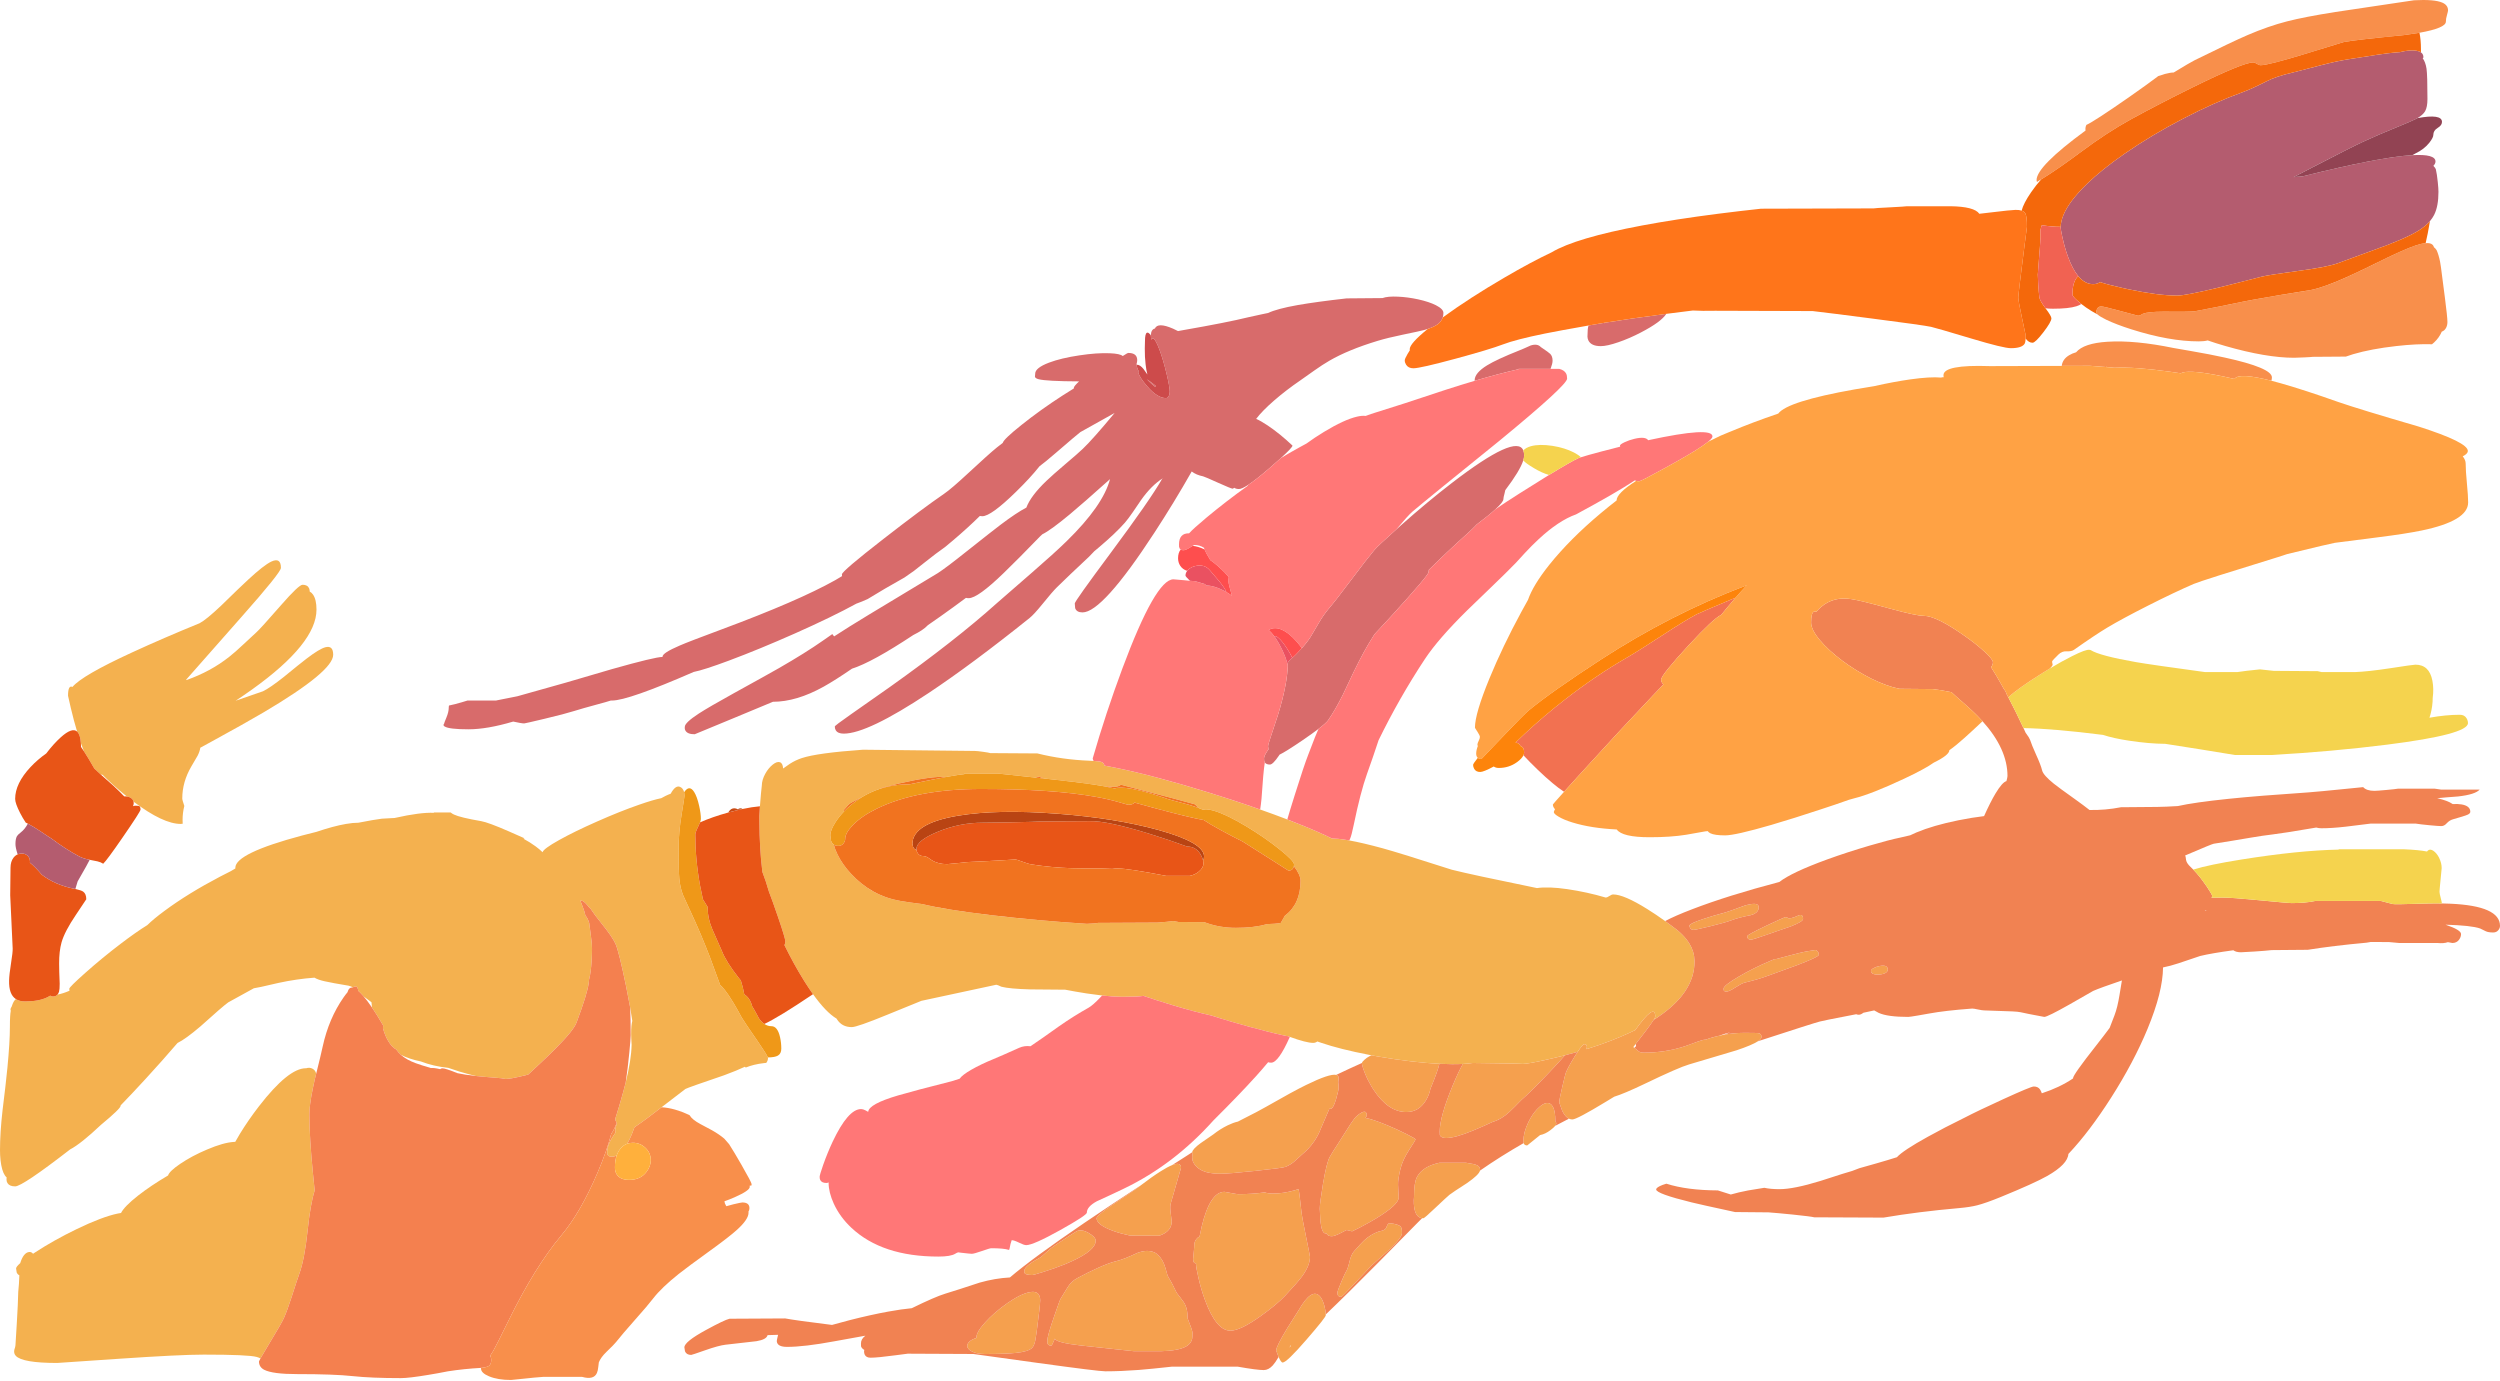 <?xml version="1.0"?>
<!DOCTYPE svg PUBLIC "-//W3C//DTD SVG 1.1//EN" "http://www.w3.org/Graphics/SVG/1.1/DTD/svg11.dtd">
<svg version='1.1' width='2021px' height='1116px' xmlns='http://www.w3.org/2000/svg' xmlns:xlink='http://www.w3.org/1999/xlink'>
	<g transform="translate(28.75,-0.531)">
		<path d="M 1013.95 838.75 Q 1013.08 838.434 1012.18 838.1 Q 1012.02 838.1 1011.85 838.1 Q 1011.58 838.1 1010.9 837.975 Q 1008.79 837.62 1002.8 836.15 Q 1000.21 835.532 996.9 834.7 Q 996.794 834.673 996.7 834.65 Q 981.846 830.87 967.35 826.65 Q 957.913 823.886 950.6 821.5 Q 936.948 818.504 918.8 813 Q 905.125 808.86 895.5 805.55 Q 895.209 805.637 894.9 805.7 Q 891.65 806.312 879.4 806.35 Q 878.64 806.35 877.85 806.35 Q 871.551 806.35 862.225 805.3 Q 856.587 804.666 849.85 803.65 Q 839.95 802.1 832.35 800.6 L 803.85 800.35 Q 787.35 799.9 780.8 798.2 Q 777.45 796.6 776.6 796.6 Q 776.25 796.6 716.1 809.6 Q 715.5 809.8 688.5 820.85 Q 664.1 830.85 659.85 830.85 Q 651.9 830.85 647.9 824.6 Q 647.689 824.278 647.5 823.95 Q 638.99 818.916 628.5 804.225 Q 625.444 799.966 622.225 794.875 Q 621.467 793.691 620.7 792.45 Q 613.05 780.1 605.75 765.3 Q 605.576 764.944 605.4 764.6 Q 606.1 763.223 606.1 761.5 Q 606.1 759.1 600.15 741.7 Q 595.35 727.7 592.85 721.35 Q 590.392 712.733 587.575 705.475 Q 587.438 704.315 587.3 703.15 Q 585.311 686.648 585.125 665 Q 585.1 662.701 585.1 660.35 Q 585.1 658.508 585.575 652.325 Q 585.657 651.302 585.75 650.15 Q 586.4 641.3 587.1 635.6 Q 587.15 631.05 589.85 626.1 Q 592.35 621.55 595.8 618.75 Q 599.3 615.9 601.7 616.7 Q 604.045 617.452 604.325 621.8 Q 606.762 620.142 609.75 618 Q 614.35 615.05 619.5 613.35 Q 632.1 609.2 668.85 606.6 Q 748.85 607.6 759.35 607.6 Q 761.15 607.6 766 608.3 Q 770.7 608.95 771.85 609.35 L 809.85 609.6 Q 830.05 614.65 852 615.5 Q 853.81 615.574 855.3 615.675 Q 859.818 615.935 861.25 616.35 Q 863.808 617.113 864.075 619.45 Q 865.79 619.755 867.6 620.1 Q 870.253 620.602 873.025 621.175 Q 903.812 627.426 948 641.1 Q 963.533 645.913 977.6 650.675 Q 983.93 652.81 989.975 654.925 Q 1001.47 658.976 1011.9 662.975 Q 1018.91 665.673 1025.43 668.35 Q 1026.9 668.949 1028.35 669.55 Q 1036.52 672.95 1042.85 675.9 Q 1045.57 677.167 1047.95 678.35 Q 1050.02 678.348 1052.6 678.6 Q 1052.9 678.62 1053.2 678.65 Q 1057.05 679.036 1062 679.925 Q 1072.86 681.892 1089.05 686.3 Q 1102.7 690.05 1144.85 703.6 Q 1160.64 707.596 1213.72 718.45 Q 1223.09 717.104 1238.15 719.3 Q 1254 721.6 1269.25 726.1 Q 1270.5 726.1 1272.3 724.85 Q 1274.1 723.6 1275.35 723.6 Q 1283.95 723.6 1302.8 735.35 Q 1310.05 739.881 1317.35 745.125 Q 1319.72 746.824 1322.1 748.6 Q 1332.3 755.7 1336.95 763.3 Q 1340.94 769.833 1341.1 777.25 Q 1341.1 777.546 1341.1 777.85 Q 1341.1 783.285 1339.7 788.475 Q 1339.45 789.42 1339.15 790.35 Q 1335.2 802.649 1323.28 813.575 Q 1322.38 814.4 1321.43 815.225 Q 1315.62 820.246 1308.1 824.975 Q 1309.35 822.974 1309.35 822.4 Q 1309.35 821.719 1309.3 821.15 Q 1309.2 820.139 1308.93 819.5 Q 1308.31 818.028 1306.78 818.475 Q 1305.25 818.94 1302.8 821.35 Q 1300.4 823.718 1297.1 827.975 Q 1296.45 828.822 1295.75 829.75 Q 1294.45 831.463 1293.2 833.225 Q 1291.05 834.283 1288.8 835.325 Q 1281.82 838.568 1273.9 841.65 Q 1264.22 845.412 1253.75 848.675 Q 1254.1 847.527 1254.1 846.8 Q 1254.1 846.2 1253.85 845.65 Q 1253.35 844.65 1252.1 844.65 Q 1250.7 844.65 1246.63 850.825 Q 1241.55 852.289 1236.3 853.65 Q 1231.45 854.893 1226.45 856.05 Q 1225.1 856.365 1223.83 856.65 Q 1206.68 860.6 1202.35 860.6 Q 1200.8 860.6 1197.15 860.35 L 1161.85 859.85 Q 1158.21 860.382 1153.83 860.625 Q 1145.63 861.076 1134.85 860.5 Q 1131.89 860.356 1128.75 860.125 Q 1126.4 859.963 1123.95 859.75 Q 1118.42 859.273 1112.78 858.625 Q 1099.1 857.058 1084.68 854.5 Q 1084.63 854.485 1084.58 854.475 Q 1082.26 854.063 1079.93 853.625 Q 1078.94 853.44 1077.95 853.25 Q 1054.4 848.7 1039.2 843.5 Q 1037.62 842.962 1036.18 842.45 Q 1034.68 843.6 1032.85 843.6 Q 1027.35 843.6 1013.95 838.75 Z M -15.875 808.2 Q -12.965 810.1 -8.5 810.1 Q 2.75 810.1 9.7 806.65 Q 10.88 806.05 11.85 805.4 Q 12.824 806.1 14 806.1 Q 16.396 806.1 17.75 804.55 Q 22.395 803.655 27.425 801.45 Q 27.25 800.687 27.25 799.85 Q 27.25 798.5 40.2 787 Q 54.05 774.7 68.65 763.6 Q 81.476 753.829 90.325 748.4 Q 95.344 743.439 104.2 736.9 Q 123.15 722.85 149.15 709.2 Q 153.688 706.813 157.975 704.7 Q 158.624 704.298 159.3 703.9 Q 160.407 703.248 161.525 702.6 Q 161.5 702.302 161.5 702 Q 161.5 690.35 215.5 675.95 Q 221.143 674.444 227.075 673 Q 240.679 668.384 250.95 666.6 Q 256.771 665.593 260.95 665.625 Q 274.056 663.062 280 662.35 Q 280.95 662.35 288.1 661.9 Q 289.167 661.848 290.2 661.8 Q 290.552 661.729 290.9 661.65 Q 310.9 657.15 322 657.6 L 322 657.35 L 335.6 657.35 Q 336.684 658.286 338.2 659 Q 343.4 661.45 360.25 664.35 Q 366 665.35 382.8 672.7 Q 389.223 675.529 395.3 678.225 Q 394.854 678.385 394.35 678.525 Q 399.745 681.422 404.2 684.7 Q 407.49 687.116 409.875 689.475 Q 410.494 686.741 423.2 679.65 Q 435.45 672.8 453.9 664.65 Q 472.5 656.4 487.95 651.05 Q 499.225 647.115 505.825 645.775 Q 507.538 644.789 509.35 643.9 Q 511.55 642.836 513.425 642.175 Q 517.226 635.157 520.9 636.6 Q 523.534 637.668 524.3 640.975 Q 524.6 642.299 524.6 644 Q 524.6 644.85 522.25 659.1 Q 519.85 673.35 519.85 686.75 Q 519.85 704.55 520.4 710.8 Q 521.05 718.05 523.45 724.15 Q 523.812 725.034 528.475 735.15 Q 529.608 737.631 531 740.65 Q 537.95 755.7 545.1 774.1 Q 547.6 780.6 553.05 795.75 Q 553.236 796.273 553.425 796.775 Q 555.027 798.128 557.1 800.75 Q 560.042 804.448 563.65 810.375 Q 564.164 811.221 564.7 812.125 Q 567.58 816.943 570.85 823.1 Q 572.95 826.6 583.6 842.05 Q 583.774 842.303 583.95 842.55 Q 591.234 853.166 592 855.35 Q 592.1 855.61 592.1 855.75 Q 592.1 858 590.675 859.775 Q 589.771 859.848 588.85 859.95 Q 580.492 860.913 574.125 863.525 Q 573.78 863.227 573.425 862.9 Q 566.979 865.961 556.55 869.8 Q 528 879.5 525.35 880.85 Q 525.307 880.893 506.075 895.625 Q 503.113 897.887 499.7 900.5 Q 496.779 902.74 494.15 904.7 Q 488.452 908.93 484.125 911.825 Q 482.741 915.813 481.9 917.75 Q 480.112 921.923 478.275 925.125 Q 475.213 926.242 472.9 929 Q 470.9 931.352 469.775 934.6 Q 467.836 935.6 465.85 935.6 Q 463.15 935.6 462.4 934 Q 462.1 933.45 462.1 932.1 Q 462.1 926.2 466.6 919.5 Q 467.863 917.62 468.775 916.175 Q 468.6 915.582 468.6 914.6 Q 468.6 911.845 470.1 908.7 Q 469.981 908.505 469.85 908.3 Q 469.818 908.25 469.8 908.2 Q 468.6 906.318 468.6 905.1 Q 471.8 895.1 475.05 883.3 Q 476.15 879.305 477.075 875.575 Q 481.601 857.228 481.85 845.1 Q 481.2 835.25 481.7 829.95 Q 481.909 827.723 482.4 825.85 Q 481.768 821.224 480.7 815.175 Q 479.383 807.666 477.4 797.95 Q 471.6 769.75 468.85 763.6 Q 466.25 757.85 457.45 746.95 Q 451.922 740.151 448.275 734.625 Q 448.089 734.603 447.925 734.6 Q 445.92 731.966 444.55 730.65 Q 441.795 727.991 440.375 728.7 Q 441.495 731.166 442.6 734.35 Q 443.658 736.939 444.525 740.7 Q 446.348 742.546 447.6 746.85 Q 447.75 748.3 449.05 758 Q 449.85 763.8 449.85 767.5 Q 449.85 771.9 449.5 777.6 Q 448.9 786.75 447.6 791.85 Q 447.536 792.1 447.45 792.375 Q 447.329 793.985 447.15 795.35 Q 446 804.05 437.35 827.1 Q 435.033 833.463 420.125 848.425 Q 414.779 853.81 407.8 860.3 Q 402.162 865.548 398.275 869.2 Q 396.683 869.548 390.95 871 Q 384.799 872.507 379.975 872.775 Q 377.285 872.115 371.1 871.7 Q 362.642 871.087 356.075 870.375 Q 349.962 868.969 343.05 866.9 Q 337.68 865.101 333.6 863.775 Q 321.639 862.535 311.425 858.6 Q 301.962 856.654 295.325 853.25 Q 293.114 851.259 291.575 848.95 Q 287.672 847.001 284.4 840.9 Q 283.974 840.104 283.575 839.275 Q 283.538 839.197 283.5 839.125 Q 282.543 837.061 281.75 834.75 Q 280.85 832.2 280.85 831.85 Q 280.85 830.63 281 829.575 Q 276.193 821.208 271.975 815.025 Q 271.648 812.876 271.55 810.725 Q 269.056 808.843 265.2 806.025 Q 264.547 805.257 263.9 804.55 Q 262.241 802.726 260.8 801.475 Q 260.745 800.785 260.625 800.225 Q 259.967 797.216 257.35 798.3 Q 257.03 798.429 256.7 798.6 Q 256.453 798.739 256.2 798.9 Q 255.8 798.51 255.45 798.125 Q 254.098 797.657 253 797.35 Q 239.95 795.2 233.5 793.75 Q 228.298 792.574 225.45 790.875 Q 211.061 791.931 196.45 795.1 Q 186.25 797.5 182.25 798.35 Q 178.958 799.081 176.45 799.45 Q 156.328 810.437 155.75 810.85 Q 151.4 813.95 133.25 830.3 Q 121.265 840.523 114.75 843.675 Q 102.598 857.845 89.05 872.6 Q 78.048 884.587 68.75 894.15 Q 68.75 894.318 68.75 894.5 Q 68.75 896.686 52.9 909.825 Q 36.614 925.202 27.925 929.725 Q -10.654 959.6 -16.5 959.6 Q -21.05 959.6 -22.7 956.95 Q -23.5 955.7 -23.5 954 Q -23.5 953.109 -23.4 952.325 Q -26.357 949.812 -27.75 942.35 Q -28.4 938.8 -28.65 934.4 Q -28.75 932.5 -28.75 930.35 Q -28.75 916.2 -26.7 898.2 Q -24.05 876.95 -22.75 863.6 Q -20.75 842.9 -20.75 830.6 Q -20.75 825.1 -20.55 822.25 Q -20.391 819.683 -20.025 817.55 Q -20.25 816.896 -20.25 816.85 Q -20.25 815.455 -19.275 814.2 Q -19.263 814.144 -19.25 814.1 Q -17.82 809.496 -15.875 808.2 Z M 226.85 868.6 Q 226.299 870.803 225.7 873.2 Q 224.755 877.317 224.025 880.975 Q 221.35 894.149 221.35 901.35 Q 221.35 920.4 224.35 950.1 Q 225.005 956.581 225.65 962.9 Q 222.204 973.639 219.9 995.65 Q 217.45 1018.75 213.1 1030.6 Q 211.65 1034.5 207.05 1048.9 Q 203.35 1060.3 200.85 1065.85 Q 198.85 1070.35 189.3 1086.05 Q 189.172 1086.26 189.05 1086.47 Q 183.8 1095.13 181.8 1098.68 Q 180.42 1097.93 178.8 1097.5 Q 172.05 1095.6 136 1095.6 Q 116.75 1095.6 66.8 1099 Q 41.85 1100.65 17.5 1102.35 Q -10.6 1102.35 -15.95 1096.6 Q -17.75 1094.7 -17.2 1091.85 Q -16.25 1088.95 -16.25 1088 Q -16.25 1087.7 -15.2 1070.85 Q -14.15 1053.3 -14 1044.85 Q -13.332 1038.84 -13.1 1031.47 Q -14.578 1030.76 -15.25 1029.2 Q -15.75 1026.2 -15.75 1026 Q -15.75 1024.59 -12.4 1021.65 Q -9.79 1013.23 -5.25 1012.65 Q -3.334 1012.43 -2.05 1014.08 Q -1.297 1013.57 -0.5 1013.05 Q 14.75 1003.1 33 994.25 Q 53.75 984.2 66.5 981.55 Q 67.854 981.275 69.1 981.1 Q 71.748 975.798 82.8 967.1 Q 93.263 958.919 107.125 950.775 Q 108.132 947.378 116.9 941.4 Q 126.4 934.95 138.65 929.8 Q 151.9 924.15 160.35 923.65 Q 160.901 923.617 161.425 923.6 Q 162.874 920.927 165.2 917.1 Q 172.1 905.85 180.55 894.9 Q 204.35 864.1 218.5 864.1 Q 218.654 864.1 218.8 864.1 Q 221.504 863.221 223.85 864.45 Q 226.304 865.736 226.85 868.6 Z M 36.625 601.25 Q 36.14 594.198 33.575 591.925 Q 30.934 583.191 28.5 572.9 L 26.25 563 Q 26.25 554.107 29.825 555.85 Q 37.582 546.547 78.05 527.95 Q 103.45 516.25 132.6 504.35 Q 137.9 501.6 150.15 490 Q 164.8 475.65 171.95 469.05 Q 184.4 457.5 190.5 454.55 Q 198.35 450.85 198.35 459.6 Q 198.35 463.25 166.65 499.05 Q 123.7 547.65 121.85 549.85 L 121.85 550.35 Q 141.6 543.35 156.5 531.55 Q 161.35 527.75 167.95 521.5 Q 176.15 513.8 178.35 511.85 Q 181.45 509.2 198.6 489.55 Q 212.85 473.25 215.85 473.25 Q 219.85 473.25 221.15 476.15 Q 221.643 477.383 221.625 478.75 Q 223.103 479.5 224.3 481.2 Q 227.1 485.25 227.1 493.35 Q 227.1 520.65 175.1 557.85 Q 168.523 562.567 161.7 567.025 Q 172.392 563.209 183.85 559.35 Q 189.55 556.6 200.65 547.8 Q 213.35 537.35 219.25 532.85 Q 229.45 525.05 234.35 523.75 Q 240.6 522.15 240.6 529.85 Q 240.6 543.15 184.6 576.25 Q 168.9 585.5 142.5 599.9 Q 137.361 602.705 133.175 605 Q 132.735 608.016 131.05 611.35 Q 130.95 611.55 126 620 Q 118.6 632.6 118.6 646 Q 118.6 647.297 120.25 652.075 Q 118.85 657.565 118.85 663.35 L 118.95 666.425 Q 118.184 666.6 117.35 666.6 Q 103.171 666.6 79.225 648.6 Q 78.829 646.833 77.15 645.65 Q 75.722 644.661 73.8 644.4 Q 73.01 643.758 72.2 643.1 Q 62.442 635.187 54.1 626.85 Q 54.049 626.85 54 626.85 Q 53.375 626.85 52.75 626.7 Q 47.865 622.327 47.5 621.85 Q 42.594 613.197 39.1 607.85 Q 37.871 604.791 36.625 601.25 Z M 736.15 628.625 L 729.85 628.6 Q 713.441 629.644 684.875 637.175 Q 683.542 637.764 682.275 638.325 Q 674.792 640.817 668.025 644.95 Q 662.535 647.622 659.1 649.6 Q 657.181 650.688 653.5 655.2 Q 653.573 655.784 653.6 656.475 Q 649.53 660.7 646.6 665.3 Q 642.5 671.75 642.5 675.6 Q 642.5 675.8 643.05 680.15 Q 643.766 682.299 645.3 683.35 Q 646.218 687.023 648.3 691.3 Q 652.25 699.35 659.05 706.7 Q 675.8 724.85 699.1 728.85 Q 706.883 730.194 716.725 731.375 Q 735.933 736.037 772.85 740.4 Q 811.35 744.9 849.85 747.35 Q 851.75 747.35 855.1 747.05 Q 858.5 746.8 858.85 746.6 L 906.85 746.35 Q 915.355 745.736 919.75 745.1 L 919.85 745.1 L 923.85 745.85 L 944.825 746 Q 945.349 746.195 945.9 746.4 Q 957.35 750.6 970.35 750.6 Q 985.101 750.6 995.7 747.575 Q 1002.51 747.433 1006.6 746.625 Q 1009.35 741.879 1009.95 740.8 Q 1022.6 731.309 1022.6 712.6 Q 1022.6 707.677 1017.23 700.75 Q 1017.35 700.088 1017.35 699.35 Q 1017.35 696.45 1005.35 686.9 Q 993.5 677.45 979 668.7 Q 962.7 658.9 952.6 655.95 Q 946.769 654.249 943.775 655.125 Q 942.121 654.428 940.225 653.725 Q 938.505 652.19 937.175 650.725 Q 923.895 646.98 892 638.7 Q 884.244 636.688 877.425 634.9 Q 876.969 635.29 876.35 635.6 Q 874.45 636.6 871.85 636.6 Q 869.259 636.6 865.475 636.275 Q 864.451 636.186 863.35 636.075 Q 860.092 635.492 856.425 634.925 Q 855.187 634.738 853.9 634.55 Q 848.329 633.729 840.675 632.775 Q 840.19 632.691 839.7 632.6 Q 839.663 632.625 839.625 632.65 Q 830.396 631.514 818.25 630.2 Q 817.013 630.068 815.825 629.95 Q 812.882 629.136 811.025 628.375 Q 810.02 628.464 808.25 629.125 Q 780.463 626.15 777.85 625.85 L 750.85 625.85 L 750.85 626.35 Q 746.954 626.628 736.15 628.625 Z" fill="#F4B14F"/>
		<path d="M 1235.63 640.6 Q 1227.37 635.281 1214.4 622.85 Q 1208.15 616.865 1202.8 611.1 Q 1203.35 609.908 1203.35 608.75 Q 1203.35 604.555 1200.4 603.625 Q 1200.31 603.412 1200.2 603.2 Q 1199.05 601 1196.35 600.85 L 1196.6 600.6 Q 1200.35 596.953 1204.2 593.375 Q 1219.69 578.961 1236.8 565.7 Q 1261.35 546.65 1286.1 532.35 Q 1295.85 526.7 1315.35 513.95 Q 1332.7 502.55 1342.85 497.1 Q 1345.44 495.756 1374.3 483.675 Q 1371.18 487.28 1367.75 491.4 Q 1365.22 494.44 1362.68 497.575 Q 1356.39 500.516 1336.65 521.85 Q 1314.1 546.25 1314.1 550 Q 1314.1 551.35 1314.9 552.6 Q 1315.35 553.301 1316 553.775 Q 1311.8 558.167 1307.35 562.85 Q 1281.65 589.9 1251.85 622.7 Q 1248.74 626.126 1246 629.125 Q 1239.83 635.933 1235.63 640.6 Z" fill="#F27151"/>
		<path d="M 477.075 875.575 Q 476.15 879.305 475.05 883.3 Q 471.8 895.1 468.6 905.1 Q 468.6 906.318 469.8 908.2 Q 467.69 914.012 465.375 917.1 Q 461.812 931.03 454.3 948.55 Q 440.6 980.6 425.1 999.1 Q 403.6 1024.75 382.25 1068.3 Q 372.4 1088.4 370.05 1092.5 Q 368.705 1094.81 367.475 1096.55 Q 368.35 1097.75 368.35 1100.1 Q 368.35 1100.84 368.25 1101.47 Q 367.938 1103.57 366.6 1104.6 Q 365 1105.8 360.75 1106.3 Q 360.439 1106.32 360.125 1106.33 Q 346.261 1107.09 333.35 1109.1 Q 325.35 1110.7 317.4 1112 Q 301.85 1114.6 295.35 1114.6 Q 271.55 1114.6 256.5 1113 Q 241.5 1111.35 211.35 1111.35 Q 191.75 1111.35 184.9 1107.9 Q 180.6 1105.7 180.6 1101.1 Q 180.6 1100.84 181.8 1098.68 Q 183.8 1095.13 189.05 1086.47 Q 189.172 1086.26 189.3 1086.05 Q 198.85 1070.35 200.85 1065.85 Q 203.35 1060.3 207.05 1048.9 Q 211.65 1034.5 213.1 1030.6 Q 217.45 1018.75 219.9 995.65 Q 222.204 973.639 225.65 962.9 Q 225.005 956.581 224.35 950.1 Q 221.35 920.4 221.35 901.35 Q 221.35 894.149 224.025 880.975 Q 224.755 877.317 225.7 873.2 Q 226.299 870.803 226.85 868.6 Q 230.91 852.241 232.1 846.6 Q 237.05 823.9 249.05 806.75 Q 250.684 804.406 252.15 802.7 Q 253.312 798.516 256.2 798.9 Q 256.453 798.739 256.7 798.6 Q 257.03 798.429 257.35 798.3 Q 259.967 797.216 260.625 800.225 Q 260.745 800.785 260.8 801.475 Q 262.241 802.726 263.9 804.55 Q 264.547 805.257 265.2 806.025 Q 268.373 809.728 271.975 815.025 Q 276.193 821.208 281 829.575 Q 280.85 830.63 280.85 831.85 Q 280.85 832.2 281.75 834.75 Q 282.543 837.061 283.5 839.125 Q 283.538 839.197 283.575 839.275 Q 283.974 840.104 284.4 840.9 Q 287.672 847.001 291.575 848.95 Q 293.114 851.259 295.325 853.25 Q 299.916 857.339 307.4 860.05 Q 311.717 861.633 319.5 863.9 Q 322.25 863.687 327.075 864.85 Q 327.82 864.15 329 864.15 Q 331.4 864.2 341.1 868.1 Q 346.6 869.342 356.075 870.375 Q 362.642 871.087 371.1 871.7 Q 377.285 872.115 379.975 872.775 Q 384.799 872.507 390.95 871 Q 396.683 869.548 398.275 869.2 Q 402.162 865.548 407.8 860.3 Q 414.779 853.81 420.125 848.425 Q 435.033 833.463 437.35 827.1 Q 446 804.05 447.15 795.35 Q 447.329 793.985 447.45 792.375 Q 447.536 792.1 447.6 791.85 Q 448.9 786.75 449.5 777.6 Q 449.85 771.9 449.85 767.5 Q 449.85 763.8 449.05 758 Q 447.75 748.3 447.6 746.85 Q 446.348 742.546 444.525 740.7 Q 443.658 736.939 442.6 734.35 Q 441.495 731.166 440.375 728.7 Q 441.795 727.991 444.55 730.65 Q 445.92 731.966 447.925 734.6 Q 448.089 734.603 448.275 734.625 Q 451.922 740.151 457.45 746.95 Q 466.25 757.85 468.85 763.6 Q 471.6 769.75 477.4 797.95 Q 479.383 807.666 480.7 815.175 Q 481.1 824.989 481.1 837.5 Q 481.1 840 480 851.45 Q 478.746 864.365 477.075 875.575 Z" fill="#F4804F"/>
		<path d="M 537.2 665.325 Q 536.633 666.834 535.6 668.9 Q 533.35 673.4 533.35 675.25 Q 533.35 680.163 533.575 685.125 Q 534.531 705.959 539.5 727.525 Q 541.401 730.429 543.35 733.775 Q 543.35 734.3 543.35 734.85 Q 543.35 742.75 547 751.55 Q 549.2 756.8 554.85 769.35 Q 558.1 777.8 568 790.5 Q 569.103 791.909 570.15 793.175 Q 571.994 798.871 572.925 804.35 Q 577.56 807.211 579.35 814.1 Q 580.364 815.568 582.575 819.65 Q 583.527 821.409 584.7 823.65 Q 586.779 826.698 589.15 828.3 Q 591.817 830.1 594.85 830.1 Q 599.85 830.1 601.85 839.05 Q 602.85 843.5 602.85 848.25 Q 602.85 852.25 600.15 853.85 Q 597.684 855.329 592 855.35 Q 591.234 853.166 583.95 842.55 Q 583.774 842.303 583.6 842.05 Q 572.95 826.6 570.85 823.1 Q 567.58 816.943 564.7 812.125 Q 564.164 811.221 563.65 810.375 Q 560.042 804.448 557.1 800.75 Q 555.027 798.128 553.425 796.775 Q 553.236 796.273 553.05 795.75 Q 547.6 780.6 545.1 774.1 Q 537.95 755.7 531 740.65 Q 529.608 737.631 528.475 735.15 Q 523.812 725.034 523.45 724.15 Q 521.05 718.05 520.4 710.8 Q 519.85 704.55 519.85 686.75 Q 519.85 673.35 522.25 659.1 Q 524.6 644.85 524.6 644 Q 524.6 642.299 524.3 640.975 Q 528.53 634.584 532.45 640.85 Q 534.8 644.6 536.45 652 Q 537.85 658.35 537.85 662.5 Q 537.85 663.528 537.2 665.325 Z M 736.15 628.625 Q 746.954 626.628 750.85 626.35 L 750.85 625.85 L 777.85 625.85 Q 780.463 626.15 808.25 629.125 Q 811.833 629.521 815.825 629.95 Q 817.013 630.068 818.25 630.2 Q 830.396 631.514 839.625 632.65 Q 840.157 632.715 840.675 632.775 Q 848.329 633.729 853.9 634.55 Q 855.187 634.738 856.425 634.925 Q 860.092 635.492 863.35 636.075 Q 864.365 636.259 865.35 636.45 Q 869.088 637.158 872.25 637.9 Q 875.464 636.843 881.75 637.55 Q 893 638.85 912.85 645.6 Q 914.5 646.45 931.8 650.95 Q 936.487 652.352 940.225 653.725 Q 942.121 654.428 943.775 655.125 Q 946.769 654.249 952.6 655.95 Q 962.7 658.9 979 668.7 Q 993.5 677.45 1005.35 686.9 Q 1017.35 696.45 1017.35 699.35 Q 1017.35 700.088 1017.23 700.75 Q 1017.03 701.648 1016.6 702.4 Q 1015.45 704.35 1012.85 704.35 Q 1012.7 704.35 996.3 693.8 Q 978.75 682.55 975.85 680.85 Q 966.8 676.35 958.05 671.55 Q 948.737 666.453 944.4 663.475 Q 935.003 661.916 905.9 654.15 Q 895.749 651.451 888.375 649.325 Q 887.064 651.1 883.35 651.1 Q 882.85 651.1 876.1 649.1 Q 867.55 646.6 857.35 644.75 Q 822.35 638.35 764.35 638.35 Q 712.75 638.35 680.25 654.15 Q 667.8 660.2 660.75 667.5 Q 654.5 673.9 654.5 678.75 Q 654.5 680.4 653.3 682.1 Q 651.7 684.35 649 684.35 Q 646.778 684.35 645.3 683.35 Q 643.766 682.299 643.05 680.15 Q 642.5 675.8 642.5 675.6 Q 642.5 671.75 646.6 665.3 Q 649.53 660.7 653.6 656.475 Q 655.976 653.998 658.75 651.65 Q 663.205 647.88 668.025 644.95 Q 674.792 640.817 682.275 638.325 Q 693.508 634.6 706.35 634.6 Q 706.55 634.6 725.35 630.7 Q 731.407 629.498 736.15 628.625 Z" fill="#EF9818"/>
		<path d="M 589.15 828.3 Q 586.779 826.698 584.7 823.65 Q 583.527 821.409 582.575 819.65 Q 580.364 815.568 579.35 814.1 Q 577.56 807.211 572.925 804.35 Q 571.994 798.871 570.15 793.175 Q 569.103 791.909 568 790.5 Q 558.1 777.8 554.85 769.35 Q 549.2 756.8 547 751.55 Q 543.35 742.75 543.35 734.85 Q 543.35 734.3 543.35 733.775 Q 541.401 730.429 539.5 727.525 Q 534.531 705.959 533.575 685.125 Q 533.35 680.163 533.35 675.25 Q 533.35 673.4 535.6 668.9 Q 536.633 666.834 537.2 665.325 Q 546.887 660.99 559.95 657.375 Q 560.101 657.341 560.25 657.3 Q 563.404 656.423 566.375 655.7 Q 567.343 655.45 568.3 655.225 Q 569.885 654.854 571.425 654.525 Q 579.219 652.857 585.575 652.325 Q 585.1 658.508 585.1 660.35 Q 585.1 662.701 585.125 665 Q 585.311 686.648 587.3 703.15 Q 587.438 704.315 587.575 705.475 Q 590.392 712.733 592.85 721.35 Q 595.35 727.7 600.15 741.7 Q 606.1 759.1 606.1 761.5 Q 606.1 763.223 605.4 764.6 Q 605.576 764.944 605.75 765.3 Q 613.05 780.1 620.7 792.45 Q 621.467 793.691 622.225 794.875 Q 625.444 799.966 628.5 804.225 Q 600.512 823.041 589.15 828.3 Z M 17.75 804.55 Q 16.396 806.1 14 806.1 Q 12.824 806.1 11.85 805.4 Q 10.88 806.05 9.7 806.65 Q 2.75 810.1 -8.5 810.1 Q -12.965 810.1 -15.875 808.2 Q -21.699 804.431 -21.4 793.15 Q -21.3 788.45 -19.8 779 Q -18.4 770.25 -18.5 767.35 Q -18.75 759.45 -19.7 741.4 Q -20.5 725.25 -20.5 724.25 Q -20.25 709.6 -20.25 702.1 Q -20.25 697 -17.8 693.85 Q -16.384 692.039 -14.475 691.2 Q -13.477 690.771 -12.35 690.6 Q -9.25 690.1 -6.95 691.85 Q -4.5 693.7 -4.5 697.1 L -4.6 697.85 Q -0.001 701.608 5 707.6 Q 15.8 715.9 31.2 719 Q 31.704 719.1 32.175 719.2 Q 36.904 720.209 38.45 721.3 Q 41 723.1 41 727.5 Q 41 727.7 32.6 740.1 Q 23.55 753.45 21 762.35 Q 19 769.6 19.05 779.45 Q 19.05 785 19.5 795.75 Q 19.5 800.35 19 802.1 Q 18.566 803.61 17.75 804.55 Z M 73.8 644.4 Q 75.722 644.661 77.15 645.65 Q 78.829 646.833 79.225 648.6 Q 79.35 649.146 79.35 649.75 Q 79.35 650.868 78.8 652.25 Q 79.885 651.85 80.85 651.85 Q 83.35 651.85 84.1 652.35 Q 84.1 652.5 84.5 653 Q 84.85 653.55 84.85 655 Q 84.85 656.55 70.15 677.85 Q 57.751 695.863 54.675 698.775 Q 52.883 697.54 50.05 696.85 Q 46.159 696.113 43.75 695.6 Q 43.211 695.499 42.75 695.4 Q 38.15 694.4 35.25 692.85 Q 24.4 687.1 12.75 678.35 Q 11.9 677.95 4.75 673.1 Q -1.768 668.725 -6.25 666.375 Q -6.791 666.102 -7.3 665.85 Q -7.621 665.691 -7.925 665.55 Q -10.454 661.759 -12.5 657.75 Q -16.5 649.9 -16.5 646.35 Q -16.5 633.9 -4.05 620.6 Q 1.612 614.552 8.6 609.65 Q 14.498 601.876 20.4 596.55 Q 29.562 588.312 33.575 591.925 Q 36.14 594.198 36.625 601.25 Q 36.734 602.709 36.75 604.375 Q 37.833 605.889 39.1 607.85 Q 42.594 613.197 47.5 621.85 Q 47.865 622.327 52.75 626.7 Q 56.565 630.134 63.15 635.95 Q 68.299 640.749 71.65 644.325 Q 71.989 644.3 72.35 644.3 Q 73.112 644.3 73.8 644.4 Z M 943.85 696.375 Q 944.1 697.579 944.1 698.75 Q 944.1 702 940.35 705.15 Q 937.289 707.695 932.975 708.6 L 914.1 708.6 Q 883.45 702.65 875 702.6 Q 872.414 702.579 870.375 702.95 Q 866.659 702.688 861.85 702.6 Q 847.05 702.65 837.85 702.4 Q 821.4 701.9 805.35 699.35 Q 802.35 698.9 797.6 697.05 Q 793.3 695.35 791.75 695.35 Q 791.2 695.35 781.95 695.95 Q 769.8 696.7 754.85 697.35 Q 753.6 697.35 745.85 698.25 Q 738.1 699.1 736.85 699.1 Q 729.5 699.1 724.4 695.85 Q 722.1 694.25 721.1 693.6 Q 719.4 692.6 717.85 692.6 Q 714.3 692.6 712.9 689.9 Q 712.301 688.777 712.15 687.625 Q 712.1 687.24 712.1 686.85 Q 712.1 680 729.4 672.9 Q 747.15 665.6 765.6 665.6 Q 770.25 665.6 788.15 665.3 Q 809.3 664.9 811.85 664.6 L 851.85 664.35 Q 865.8 663.9 899.6 674.3 Q 916.55 679.55 930.85 684.85 Q 937.9 684.85 941.6 690.9 Q 943.319 693.72 943.85 696.375 Z" fill="#E85517"/>
		<path d="M 568.3 655.225 Q 567.343 655.45 566.375 655.7 Q 563.404 656.423 560.25 657.3 Q 560.101 657.341 559.95 657.375 Q 560.119 657.08 560.3 656.8 Q 562.2 653.8 565.1 653.95 Q 566.46 654.024 567.65 654.75 Q 567.979 654.964 568.3 655.225 Z" fill="#C94A14"/>
		<path d="M 571.425 654.525 Q 569.885 654.854 568.3 655.225 Q 567.979 654.964 567.65 654.75 Q 569.253 653.754 570.5 654.05 Q 571.021 654.174 571.425 654.525 Z M 712.15 687.625 Q 710.255 687.074 709.4 685.15 Q 708.85 682.55 708.85 682.85 Q 708.85 666.15 745.7 659.95 Q 777.8 654.6 826.75 658.4 Q 873.3 662 907.75 671.5 Q 944.6 681.7 944.6 692.85 Q 944.6 694.701 943.85 696.375 Q 943.319 693.72 941.6 690.9 Q 937.9 684.85 930.85 684.85 Q 916.55 679.55 899.6 674.3 Q 865.8 663.9 851.85 664.35 L 811.85 664.6 Q 809.3 664.9 788.15 665.3 Q 770.25 665.6 765.6 665.6 Q 747.15 665.6 729.4 672.9 Q 712.1 680 712.1 686.85 Q 712.1 687.24 712.15 687.625 Z" fill="#B94413"/>
		<path d="M 808.25 629.125 Q 810.02 628.464 811.025 628.375 Q 812.882 629.136 815.825 629.95 Q 811.833 629.521 808.25 629.125 Z M 840.675 632.775 Q 840.157 632.715 839.625 632.65 Q 839.663 632.625 839.7 632.6 Q 840.19 632.691 840.675 632.775 Z M 940.225 653.725 Q 936.487 652.352 931.8 650.95 Q 914.5 646.45 912.85 645.6 Q 893 638.85 881.75 637.55 Q 875.464 636.843 872.25 637.9 Q 869.088 637.158 865.35 636.45 Q 864.365 636.259 863.35 636.075 Q 864.451 636.186 865.475 636.275 Q 869.259 636.6 871.85 636.6 Q 874.45 636.6 876.35 635.6 Q 876.969 635.29 877.425 634.9 Q 884.244 636.688 892 638.7 Q 923.895 646.98 937.175 650.725 Q 938.505 652.19 940.225 653.725 Z M 1017.23 700.75 Q 1022.6 707.677 1022.6 712.6 Q 1022.6 731.309 1009.95 740.8 Q 1009.35 741.879 1006.6 746.625 Q 1002.51 747.433 995.7 747.575 Q 985.101 750.6 970.35 750.6 Q 957.35 750.6 945.9 746.4 Q 945.349 746.195 944.825 746 L 923.85 745.85 L 919.85 745.1 L 919.75 745.1 Q 915.355 745.736 906.85 746.35 L 858.85 746.6 Q 858.5 746.8 855.1 747.05 Q 851.75 747.35 849.85 747.35 Q 811.35 744.9 772.85 740.4 Q 735.933 736.037 716.725 731.375 Q 706.883 730.194 699.1 728.85 Q 675.8 724.85 659.05 706.7 Q 652.25 699.35 648.3 691.3 Q 646.218 687.023 645.3 683.35 Q 646.778 684.35 649 684.35 Q 651.7 684.35 653.3 682.1 Q 654.5 680.4 654.5 678.75 Q 654.5 673.9 660.75 667.5 Q 667.8 660.2 680.25 654.15 Q 712.75 638.35 764.35 638.35 Q 822.35 638.35 857.35 644.75 Q 867.55 646.6 876.1 649.1 Q 882.85 651.1 883.35 651.1 Q 887.064 651.1 888.375 649.325 Q 895.749 651.451 905.9 654.15 Q 935.003 661.916 944.4 663.475 Q 948.737 666.453 958.05 671.55 Q 966.8 676.35 975.85 680.85 Q 978.75 682.55 996.3 693.8 Q 1012.7 704.35 1012.85 704.35 Q 1015.45 704.35 1016.6 702.4 Q 1017.03 701.648 1017.23 700.75 Z M 668.025 644.95 Q 663.205 647.88 658.75 651.65 Q 655.976 653.998 653.6 656.475 Q 653.573 655.784 653.5 655.2 Q 657.181 650.688 659.1 649.6 Q 662.535 647.622 668.025 644.95 Z M 736.15 628.625 Q 731.407 629.498 725.35 630.7 Q 706.55 634.6 706.35 634.6 Q 693.508 634.6 682.275 638.325 Q 683.542 637.764 684.875 637.175 Q 713.441 629.644 729.85 628.6 Z M 712.15 687.625 Q 712.301 688.777 712.9 689.9 Q 714.3 692.6 717.85 692.6 Q 719.4 692.6 721.1 693.6 Q 722.1 694.25 724.4 695.85 Q 729.5 699.1 736.85 699.1 Q 738.1 699.1 745.85 698.25 Q 753.6 697.35 754.85 697.35 Q 769.8 696.7 781.95 695.95 Q 791.2 695.35 791.75 695.35 Q 793.3 695.35 797.6 697.05 Q 802.35 698.9 805.35 699.35 Q 821.4 701.9 837.85 702.4 Q 847.05 702.65 861.85 702.6 Q 866.659 702.688 870.375 702.95 Q 872.414 702.579 875 702.6 Q 883.45 702.65 914.1 708.6 L 932.975 708.6 Q 937.289 707.695 940.35 705.15 Q 944.1 702 944.1 698.75 Q 944.1 697.579 943.85 696.375 Q 944.6 694.701 944.6 692.85 Q 944.6 681.7 907.75 671.5 Q 873.3 662 826.75 658.4 Q 777.8 654.6 745.7 659.95 Q 708.85 666.15 708.85 682.85 Q 708.85 682.55 709.4 685.15 Q 710.255 687.074 712.15 687.625 Z" fill="#F1731F"/>
		<path d="M 1651.33 223.75 Q 1646.67 218.161 1642.9 207.75 Q 1640.3 200.6 1638.45 192.05 Q 1638.4 191.821 1638.35 191.6 Q 1637.1 185.752 1637.1 184.5 Q 1637.1 184.193 1637.1 183.875 Q 1637.16 181.802 1637.65 179.625 Q 1639.94 169.104 1651.8 155.95 Q 1654.75 152.662 1658.22 149.3 Q 1670.3 137.566 1688.6 124.9 Q 1710.3 109.8 1736.45 96.25 Q 1761.8 83.1 1784.35 75 Q 1791.1 72.55 1803.2 66.4 Q 1811.55 62.15 1824.35 59.25 Q 1826.65 58.7 1846 53.65 Q 1859.9 50 1869.35 48.5 Q 1898.1 43.8 1907.2 43 Q 1909.36 42.801 1911.33 42.7 Q 1911.53 42.652 1911.75 42.6 Q 1913.63 42.139 1915.35 41.825 Q 1920.72 40.894 1924.55 41.5 Q 1926.94 41.892 1928.35 42.875 Q 1930.35 44.264 1930.35 46.85 Q 1930.35 47.162 1929.78 47.625 Q 1932.03 50.727 1932.85 56.05 Q 1933.6 61.2 1933.6 80.5 Q 1933.6 87.15 1931.7 90.45 Q 1929.97 93.416 1925.47 96.025 Q 1924.88 96.367 1924.25 96.7 Q 1920.95 98.4 1908.5 103.5 Q 1893.7 109.5 1881.85 115 Q 1872.35 119.35 1841.05 135.6 L 1825.45 143.7 Q 1828.32 143.455 1832.63 143.1 Q 1895.21 127.459 1921.35 125.975 Q 1940.1 124.892 1940.1 131.1 Q 1940.1 132.847 1938.38 134.6 Q 1939.83 136.048 1940.35 137.25 Q 1941.3 141.25 1941.95 147.75 Q 1942.5 153.1 1942.5 155.6 Q 1942.5 167.25 1939.05 174.15 Q 1937.71 176.819 1935.63 179.275 Q 1932.11 183.39 1926.5 186.9 Q 1923.81 188.591 1920.1 190.45 Q 1912.83 194.115 1901.65 198.45 Q 1899.1 199.4 1861.35 213.25 Q 1852.95 216.35 1830.5 219.35 Q 1805.3 222.75 1799.35 224.25 Q 1774.6 230.65 1763.65 233.3 Q 1737.7 239.5 1731.35 239.5 Q 1716.21 239.5 1692.22 234.45 Q 1690.07 233.993 1687.85 233.5 Q 1675.6 230.774 1668.95 228.575 Q 1666.51 230.25 1663.35 230.25 Q 1656.74 230.25 1651.33 223.75 Z M 32.175 719.2 Q 31.704 719.1 31.2 719 Q 15.8 715.9 5 707.6 Q -0.001 701.608 -4.6 697.85 L -4.5 697.1 Q -4.5 693.7 -6.95 691.85 Q -9.25 690.1 -12.35 690.6 Q -13.477 690.771 -14.475 691.2 Q -14.533 691.005 -14.6 690.8 Q -16.25 685.75 -16.25 682.85 Q -16.25 678.65 -15.05 676.5 Q -14.3 675.25 -11.95 673.45 Q -8.574 670.811 -6.25 666.375 Q -1.768 668.725 4.75 673.1 Q 11.9 677.95 12.75 678.35 Q 24.4 687.1 35.25 692.85 Q 38.15 694.4 42.75 695.4 Q 43.211 695.499 43.75 695.6 Q 42.532 698.032 40.9 700.95 Q 37.7 706.7 34 713.1 Q 33.336 715.015 32.175 719.2 Z" fill="#B45C6F"/>
		<path d="M 1268.85 261.375 Q 1289.52 258 1318.28 254.25 Q 1314.21 260.751 1297.65 269.35 Q 1288.55 274.1 1279.65 277.15 Q 1270.4 280.35 1265.35 280.35 Q 1257.65 280.35 1255.35 275.85 Q 1254.65 274.45 1254.55 272.75 L 1254.6 271.35 Q 1254.6 266.25 1255.35 263.9 Q 1255.39 263.78 1255.43 263.675 Q 1255.89 263.582 1256.35 263.5 Q 1261.84 262.514 1268.08 261.5 Q 1268.09 261.666 1268.1 261.85 Q 1268.48 261.61 1268.85 261.375 Z M 901.6 271.675 Q 901.732 266.859 904.875 266.1 Q 907.15 260.821 919.6 266.25 Q 921.611 267.138 923.55 268.175 Q 925.627 267.774 928.05 267.35 Q 963.05 261.25 980.35 257 Q 980.9 256.9 991.55 254.55 Q 994.003 254.031 996.375 253.55 Q 1003.51 250.14 1020.3 247.15 Q 1035.8 244.45 1059.85 241.75 L 1088.85 241.5 Q 1093 239.95 1101.4 240.35 Q 1109.3 240.7 1117.8 242.55 Q 1126.55 244.5 1132 247.25 Q 1138.1 250.35 1138.1 253.5 Q 1138.1 255.462 1137.58 257.15 Q 1136.6 260.195 1133.9 262.35 Q 1131.03 264.624 1125.43 266.45 Q 1124 266.916 1122.4 267.35 Q 1119.05 268.25 1105.45 271.05 Q 1093.1 273.6 1084.85 276.1 Q 1061.15 283.3 1045.9 292.15 Q 1040.45 295.3 1033.75 300.05 Q 1026.4 305.35 1022.35 308.1 Q 1010.8 316 1001.15 324.4 Q 991.608 332.709 986.725 339.15 Q 990.66 340.872 996 344.45 Q 1006.05 351.2 1016.1 360.75 Q 1016.1 362.274 1006.68 370.85 Q 1002.81 374.386 997.35 379.1 Q 986.495 388.472 980.125 392.6 Q 975.096 395.85 972.85 395.85 Q 970.435 395.85 969.025 394.85 Q 967.968 395.6 967.85 395.6 Q 966.6 395.6 956.1 390.85 Q 945.15 385.9 943.85 385.6 Q 938.345 384.524 934.625 381.675 Q 920.439 406.681 904.35 431.35 Q 862.45 495.6 846.35 495.6 Q 841.6 495.6 840.4 492.15 Q 840.1 488.55 840.1 488.35 Q 840.1 486.55 869 447.7 Q 901.25 404.3 910.6 387.85 L 911.35 387.1 Q 902.05 392.95 893.7 404.75 Q 889.3 411.2 887.2 414.3 Q 883.4 419.85 880.6 423.1 Q 873.1 431.65 859.05 443.5 Q 857.459 444.844 855.975 446.05 Q 853.352 448.908 851.6 450.6 Q 835 466.1 825.6 475.35 Q 822 478.9 814 488.8 Q 807.05 497.35 803.6 500.1 Q 757.15 537.35 721.9 560.8 Q 672.5 593.6 653.35 593.6 Q 648.55 593.6 646.9 590.9 Q 646.1 589.65 646.1 587.85 Q 646.1 587.1 658.7 578.3 Q 688.6 557.35 690.55 555.95 Q 743.6 518.2 776.85 488.35 Q 779.95 485.6 805.85 463.1 Q 823.45 447.85 833.55 438 Q 862.95 409.3 868.6 387.85 Q 846.55 407.6 836.15 416.25 Q 820.336 429.377 813.9 432.425 Q 813.003 433.26 812.1 434.1 Q 794 452.8 782.65 463.75 Q 761.65 484.1 754.35 484.1 Q 753.123 484.1 752.125 483.85 Q 742.242 491.23 731.4 498.9 Q 726.154 502.604 721.225 506 Q 721.019 506.224 720.8 506.45 Q 717.423 509.972 709.575 513.875 Q 676.201 535.958 660.025 541.075 Q 646.293 550.503 637.05 555.65 Q 615.1 567.85 596.1 567.85 Q 595.95 567.85 564.5 581 Q 533.05 594.1 532.85 594.1 Q 527 594.1 525.35 591.15 Q 524.8 590.25 524.8 589.1 Q 524.85 588.15 524.85 588.1 Q 524.85 584.75 536.2 577.35 Q 544.3 572.1 564.45 560.95 Q 592.4 545.55 600.85 540.7 Q 622.5 528.25 636.6 518.35 Q 640.37 515.694 644.125 513.1 L 644.15 513.15 Q 644.77 514.217 645.6 514.975 Q 656.009 508.138 673.55 497.5 Q 696.25 483.8 729.35 463.85 Q 736.25 459.4 752.5 446.4 Q 774.25 429.15 780.1 424.75 Q 793.11 414.938 800.95 410.875 Q 804.469 401.44 817.1 389.35 Q 822.15 384.5 832.5 375.7 Q 842.75 367.05 846.6 363.35 Q 854.943 355.353 872.3 334.4 Q 871.924 334.593 871.55 334.8 Q 845.2 349.4 844.6 349.85 Q 842.4 351.45 824.55 366.85 Q 815.836 374.357 811.6 377.45 Q 804.266 386.735 792.5 398.2 Q 772.4 417.85 765.35 417.85 Q 764.247 417.85 763.35 417.65 Q 761.221 419.767 758.6 422.25 Q 747.835 432.448 735.175 442.8 Q 728.578 447.363 718.25 455.6 Q 713.383 459.485 710.075 462.05 Q 706.167 464.851 702.45 467.375 Q 685.936 476.613 672.625 484.825 Q 667.826 487.031 663.525 488.525 Q 644.249 499.101 613.9 512.6 Q 585.05 525.4 560.55 534.55 Q 540.045 542.199 532.05 543.725 Q 479.049 566.85 466 566.85 Q 465.518 566.85 465.05 566.85 Q 461.149 568.104 454 570 Q 442.1 573.2 435.25 575.35 Q 428 577.65 411 581.7 Q 395.7 585.35 395 585.35 Q 392.871 585.35 386.125 583.85 Q 365.071 590.1 350 590.1 Q 334.4 590.1 330.75 587.85 Q 329.6 587.15 329.8 586.3 L 330.25 585.6 Q 330.25 585.1 332.15 580.55 Q 334 576 334 572.85 Q 334 571.738 334.225 570.875 Q 338.728 569.982 344.55 568.25 Q 346.663 567.616 349.15 566.85 L 372.2 566.85 Q 372.768 566.726 373.35 566.6 Q 379.362 565.315 389.45 563.4 Q 404.983 558.937 428.75 552.35 Q 431.3 551.6 466.1 541.4 Q 500.8 531.6 506.85 531.6 Q 506.85 531.476 506.85 531.35 Q 506.85 528.35 520.6 522.45 Q 528.15 519.15 555.1 509.15 Q 616.45 486.35 646.35 469.6 Q 648.86 468.193 651.95 466.275 Q 651.85 465.638 651.85 464.85 Q 651.85 462.3 685.5 436.15 Q 716.55 412 734.6 399.6 Q 740.15 395.85 754.1 382.9 Q 770.6 367.55 777.15 362.25 Q 779.635 360.233 781.875 358.575 Q 782.584 355.566 797.05 344.05 Q 812.35 331.8 830.5 320.1 Q 835.139 317.097 839.375 314.525 Q 839.35 314.262 839.35 314 Q 839.35 312.813 843.575 308.85 Q 817.112 308.722 810.9 307.1 Q 808.2 306.4 807.9 305.1 Q 808.1 303.5 808.1 302.6 Q 808.1 297.95 819.25 293.7 Q 829.05 290 843.85 287.8 Q 858.05 285.65 868.45 286.1 Q 876.747 286.435 878.875 288.35 Q 882.692 285.85 883.35 285.85 Q 889.45 285.85 890.4 290.05 Q 890.85 292.15 890.1 294.5 Q 890.1 294.939 890.125 295.375 Q 890.319 298.103 891.725 300.525 L 891.35 301.1 Q 891.9 305.1 898.85 313.05 Q 906.95 322.35 913.85 322.35 Q 915.55 322.35 916.35 320.1 Q 916.85 318.65 916.85 317.1 Q 916.85 313.2 914.3 302.65 Q 911.7 291.8 908.75 283.7 Q 905.25 274.2 903.15 274.1 Q 902.41 274.056 901.875 275.2 Q 901.6 273.108 901.6 272.1 Q 901.6 271.889 901.6 271.675 Z M 900.925 308.925 Q 901.686 309.487 902.55 310.1 Q 904.101 311.259 905.525 312.425 Q 905.567 312.643 905.6 312.85 L 904.85 313.1 Q 902.279 311.23 898.3 307.05 Q 899.436 307.866 900.925 308.925 Z M 1224.72 298.75 L 1198.85 298.75 L 1198.85 299 Q 1183.01 302.591 1163.38 308.375 Q 1163.35 308.191 1163.35 308 Q 1163.35 302.05 1173.45 295.85 Q 1181.15 291.1 1199.35 283.85 Q 1202.35 282.7 1208.7 279.8 Q 1214.1 278.1 1216.85 281.1 Q 1223.4 285.5 1224.45 286.6 Q 1226.35 288.55 1226.35 292.1 Q 1226.35 294.426 1224.72 298.75 Z M 996.65 605.975 Q 996.35 603.924 996.35 603.85 Q 996.35 602.55 998.85 595.2 Q 1002.85 583.45 1004.35 578.55 Q 1008.33 565.655 1010.33 555.05 Q 1010.56 553.787 1010.78 552.55 Q 1010.97 551.5 1011.13 550.475 Q 1011.84 545.865 1012.13 541.725 Q 1012.22 540.458 1012.28 539.225 Q 1012.29 538.842 1012.3 538.475 Q 1012.35 537.217 1012.35 536 Q 1012.35 535.783 1015.7 532.575 Q 1015.84 532.457 1015.98 532.325 Q 1017.19 531.195 1018.8 529.7 Q 1021.45 527.064 1023.7 524.525 Q 1025.37 522.654 1026.8 520.85 Q 1028.85 518.278 1030.45 515.825 Q 1030.53 515.713 1030.6 515.6 Q 1030.7 515.42 1032.45 512.475 Q 1034.07 509.707 1037.15 504.5 Q 1041.25 497.45 1045.6 492.35 Q 1051.1 485.95 1063.25 469.7 Q 1075.95 452.75 1082.35 445.1 Q 1085.14 441.775 1100.08 428.475 Q 1101.76 426.976 1103.6 425.35 Q 1125.5 405.9 1144.9 391 Q 1197.15 350.773 1202.7 364.675 Q 1203.35 366.337 1203.35 368.75 Q 1203.35 370.485 1202.63 372.8 Q 1200.01 381.066 1188.13 396.75 Q 1187.92 397.88 1187.5 399.5 Q 1186.6 402.75 1186.6 404 Q 1186.6 406.261 1180.4 412 Q 1175.02 416.958 1165 424.525 Q 1161.56 428.168 1158.85 430.6 Q 1158.14 431.241 1157.43 431.875 Q 1140.02 447.583 1126.3 461.225 L 1126.1 463 Q 1126.1 465.55 1095.9 498.65 Q 1088.24 507.029 1082.35 513.3 Q 1079.71 517.386 1077.25 521.6 Q 1070.05 533.9 1061.6 552.1 Q 1059.17 557.466 1056.78 562.25 Q 1050.7 574.418 1044.85 582.85 Q 1043.36 585.006 1037.13 589.75 Q 1032.09 593.606 1023.95 599.15 Q 1010.55 608.259 1005.68 610.575 Q 1005.42 610.948 1005.15 611.35 Q 1000.25 618.6 997.85 618.6 Q 994.845 618.6 993.725 616.875 Q 993.534 616.582 993.4 616.25 Q 993.1 615.55 993.1 613.6 Q 993.1 611.65 995.7 607.75 Q 996.054 607.209 996.425 606.7 Q 996.558 606.495 996.7 606.3 Q 996.675 606.128 996.65 605.975 Z" fill="#D86B6B"/>
		<path d="M 900.925 308.925 Q 899.436 307.866 898.3 307.05 Q 902.279 311.23 904.85 313.1 L 905.6 312.85 Q 905.567 312.643 905.525 312.425 Q 904.101 311.259 902.55 310.1 Q 901.686 309.487 900.925 308.925 Z M 901.6 271.675 Q 901.6 271.889 901.6 272.1 Q 901.6 273.108 901.875 275.2 Q 902.41 274.056 903.15 274.1 Q 905.25 274.2 908.75 283.7 Q 911.7 291.8 914.3 302.65 Q 916.85 313.2 916.85 317.1 Q 916.85 318.65 916.35 320.1 Q 915.55 322.35 913.85 322.35 Q 906.95 322.35 898.85 313.05 Q 891.9 305.1 891.35 301.1 L 891.725 300.525 Q 890.319 298.103 890.125 295.375 Q 892.883 295.253 895.75 298.95 Q 895.8 299 898.8 303.3 Q 897.887 299.781 897.35 295.1 Q 896.65 289.2 896.7 282.2 L 896.85 276.35 Q 896.85 270.4 898.35 269.55 Q 899.586 268.808 901.6 271.675 Z" fill="#CD4B4B"/>
		<path d="M 925.725 444.8 Q 924.729 444.108 924.4 442.6 L 924.35 440.75 Q 924.35 431.498 932.5 431.675 Q 935.763 428.002 946.65 418.9 Q 962.356 405.82 979.85 393.3 Q 979.968 392.961 980.125 392.6 Q 986.495 388.472 997.35 379.1 Q 1002.81 374.386 1006.68 370.85 Q 1013.24 366.869 1021.4 362.35 Q 1024.38 360.707 1027.38 359.1 Q 1034.03 354.245 1041.6 349.65 Q 1057.8 339.8 1068.25 337.35 Q 1072.48 336.37 1075.22 336.775 Q 1079.75 335.082 1083.35 334 Q 1102.55 328.15 1140.2 315.55 Q 1152.38 311.622 1163.38 308.375 Q 1183.01 302.591 1198.85 299 L 1198.85 298.75 L 1224.72 298.75 L 1231.85 298.75 Q 1235.9 299.8 1237.3 302.5 Q 1238.1 304 1238.1 306.6 Q 1238.1 311.85 1183.8 356.5 Q 1124.05 404.75 1113.1 414.1 Q 1109.58 417.097 1100.08 428.475 Q 1085.14 441.775 1082.35 445.1 Q 1075.95 452.75 1063.25 469.7 Q 1051.1 485.95 1045.6 492.35 Q 1041.25 497.45 1037.15 504.5 Q 1034.07 509.707 1032.45 512.475 Q 1030.7 515.42 1030.6 515.6 Q 1030.53 515.713 1030.45 515.825 Q 1028.85 518.278 1026.8 520.85 Q 1025.37 522.654 1023.7 524.525 Q 1021.32 521.431 1021.05 521.1 Q 1020.46 520.385 1019.88 519.7 Q 1016.4 515.694 1013.15 513.1 Q 1007.19 508.35 1002 508.35 Q 999.187 508.35 996.875 509.85 Q 999.118 511.823 1001.3 514.775 Q 1002.88 516.9 1004.43 519.525 Q 1004.93 520.392 1005.43 521.3 Q 1005.54 521.502 1005.65 521.7 Q 1008.57 527.085 1010.35 531.875 Q 1011.62 535.33 1012.3 538.475 Q 1012.29 538.842 1012.28 539.225 Q 1012.22 540.458 1012.13 541.725 Q 1011.84 545.865 1011.13 550.475 Q 1010.97 551.5 1010.78 552.55 Q 1010.56 553.787 1010.33 555.05 Q 1008.33 565.655 1004.35 578.55 Q 1002.85 583.45 998.85 595.2 Q 996.35 602.55 996.35 603.85 Q 996.35 603.924 996.65 605.975 Q 996.532 606.338 996.425 606.7 Q 996.054 607.209 995.7 607.75 Q 993.1 611.65 993.1 613.6 Q 993.1 615.55 993.4 616.25 Q 993.534 616.582 993.725 616.875 Q 992.479 624.48 991.05 646.3 Q 990.577 651.149 989.975 654.925 Q 983.93 652.81 977.6 650.675 Q 963.533 645.913 948 641.1 Q 903.812 627.426 873.025 621.175 Q 870.253 620.602 867.6 620.1 Q 865.79 619.755 864.075 619.45 Q 863.808 617.113 861.25 616.35 Q 859.818 615.935 855.3 615.675 Q 854.6 614.379 854.6 613.6 Q 865.15 577 878.6 540.9 Q 905.45 468.85 919.85 468.85 Q 921.1 468.85 928.6 469.6 Q 931.3 469.87 933.2 470.05 Q 936.55 470.35 937.35 470.35 Q 937.629 470.35 945.375 472.75 Q 945.863 473.301 946.35 473.825 Q 950.432 473.86 955.25 475.65 Q 956.688 476.178 958.2 476.875 Q 959.521 477.471 960.9 478.2 Q 961.776 478.667 962.625 479.15 Q 965.02 480.559 967.125 482.15 Q 964.35 472.355 964.35 470.75 Q 964.35 468.642 964.575 467.05 Q 958.832 460.341 952.35 455.3 Q 950.932 454.196 949.625 453.3 Q 945.885 447.134 944.925 444.625 Q 944.836 444.391 944.775 444.2 Q 944.614 443.701 944.6 443.4 Q 941.113 441.1 936.85 441.1 Q 936.565 441.1 935.375 441.8 Q 934.472 442.324 933.05 443.25 Q 929.8 445.35 927.85 445.35 Q 926.563 445.35 925.725 444.8 Z M 1062 679.925 Q 1057.05 679.036 1053.2 678.65 Q 1052.9 678.62 1052.6 678.6 Q 1050.02 678.348 1047.95 678.35 Q 1045.57 677.167 1042.85 675.9 Q 1036.52 672.95 1028.35 669.55 Q 1026.9 668.949 1025.43 668.35 Q 1018.91 665.673 1011.9 662.975 Q 1013.69 656.671 1017.95 643.15 Q 1025.4 619.4 1028.85 610.6 Q 1032.25 601.6 1034.2 596.7 Q 1035.67 593 1037.13 589.75 Q 1043.36 585.006 1044.85 582.85 Q 1050.7 574.418 1056.78 562.25 Q 1059.17 557.466 1061.6 552.1 Q 1070.05 533.9 1077.25 521.6 Q 1079.71 517.386 1082.35 513.3 Q 1088.24 507.029 1095.9 498.65 Q 1126.1 465.55 1126.1 463 L 1126.3 461.225 Q 1140.02 447.583 1157.43 431.875 Q 1158.14 431.241 1158.85 430.6 Q 1161.56 428.168 1165 424.525 Q 1175.02 416.958 1180.4 412 Q 1188.61 406.431 1199.75 399.35 Q 1213.47 390.633 1223.47 384.5 Q 1241.27 373.601 1247.35 370.85 Q 1247.89 370.609 1249.28 370.175 Q 1253.58 368.788 1266.1 365.45 Q 1273.67 363.44 1280.97 361.625 Q 1280.85 361.185 1280.85 360.75 Q 1280.85 359.8 1284.5 358.05 Q 1288.3 356.25 1292.6 355.25 Q 1301.43 353.184 1303.63 356.4 Q 1355.6 345.137 1355.6 353.35 Q 1355.6 354.73 1352.18 357.575 Q 1352 357.705 1351.83 357.85 Q 1348.23 360.749 1341.2 365.1 Q 1335.28 368.772 1326.93 373.475 Q 1326.53 373.685 1326.15 373.9 Q 1321.3 376.609 1317.25 378.85 Q 1297.76 389.6 1296.35 389.6 Q 1294.98 389.6 1293.9 389.275 Q 1293.35 389.102 1292.88 388.85 Q 1278.09 398.68 1245.35 416.35 Q 1231.25 421.35 1214.95 436.55 Q 1209.65 441.45 1203.75 447.8 Q 1198.35 453.85 1196.85 455.35 Q 1189.55 462.9 1177.2 474.75 Q 1160.95 490.35 1157.2 494.05 Q 1133.85 517.1 1123.1 533.35 Q 1102.41 564.692 1085.65 599 Q 1085.56 599.326 1085.45 599.65 Q 1081.2 612.6 1076.35 626.1 Q 1071.1 640.75 1065.6 667.4 Q 1063.9 675.8 1062.55 678.85 Q 1062.29 679.433 1062 679.925 Z M 862.225 805.3 Q 871.551 806.35 877.85 806.35 Q 878.64 806.35 879.4 806.35 Q 891.65 806.312 894.9 805.7 Q 895.209 805.637 895.5 805.55 Q 905.125 808.86 918.8 813 Q 936.948 818.504 950.6 821.5 Q 957.913 823.886 967.35 826.65 Q 981.846 830.87 996.7 834.65 Q 996.794 834.673 996.9 834.7 Q 1000.21 835.532 1002.8 836.15 Q 1008.79 837.62 1010.9 837.975 Q 1011.58 838.1 1011.85 838.1 Q 1012.02 838.1 1012.18 838.1 Q 1013.08 838.434 1013.95 838.75 Q 1004.71 859.6 998.85 859.6 Q 997.4 859.6 996.4 859.225 Q 991.996 864.572 986.45 870.7 Q 972.5 886.1 952.35 906.1 Q 920.25 941.95 880.05 961.3 Q 870.75 965.8 858 971.6 Q 849.85 976 849.85 980.85 Q 849.85 982.9 828.4 994.9 Q 806.5 1007.1 800.85 1007.1 Q 799.05 1007.1 795.05 1005.1 Q 791 1003.1 789.1 1003.1 Q 787.95 1006.3 787.5 1009.3 Q 787.3 1010.9 786.8 1010.95 Q 782.7 1009.6 772.6 1009.6 Q 771.4 1009.6 765.05 1011.85 Q 758.65 1014.1 756.85 1014.1 Q 755.6 1014.1 748.35 1013.25 Q 746.943 1013.08 745.775 1012.93 Q 744.478 1013.39 743.55 1014 Q 739.85 1016.35 729.85 1016.35 Q 684.4 1016.35 659.6 993.15 Q 650.25 984.4 645.25 973.5 Q 641.1 964.35 641.1 956.75 Q 641.1 956.561 641.1 956.375 Q 640.177 956.85 639.35 956.85 Q 635.6 956.85 634.35 954.5 Q 633.85 953.55 633.85 951.85 Q 633.85 950.4 636.75 942.1 Q 640.25 932.25 644.4 923.4 Q 656.85 897.1 667.35 897.1 Q 668.9 897.1 670.9 898.15 Q 671.9 898.65 673.1 899.35 Q 673.55 893.05 697.35 886.05 Q 710.85 882.1 740.6 874.6 Q 743.703 873.688 747 872.575 Q 749.171 869.485 756.45 865.3 Q 763.9 861 774.6 856.6 Q 779.75 854.5 795.1 847.6 Q 799.45 845.7 804.1 846.3 Q 804.183 846.311 804.275 846.325 Q 804.435 846.211 804.6 846.1 Q 813.7 840 827.2 830.3 Q 839.05 822 851.35 815.1 Q 854.65 813.25 860.8 806.8 Q 861.448 806.114 862.225 805.3 Z" fill="#FF7777"/>
		<path d="M 962.625 479.15 Q 961.776 478.667 960.9 478.2 Q 959.521 477.471 958.2 476.875 Q 956.688 476.178 955.25 475.65 Q 950.432 473.86 946.35 473.825 Q 945.863 473.301 945.375 472.75 Q 937.629 470.35 937.35 470.35 Q 936.55 470.35 933.2 470.05 Q 929.6 466.544 929.6 465.85 Q 929.6 463.788 930.95 462.025 Q 931.35 461.528 931.85 461.05 Q 933.95 459.05 937.2 458.2 Q 944.9 456.25 949.35 461.6 Q 949.902 462.266 951.55 464.2 Q 953.514 466.497 957 470.55 Q 961.679 476.388 962.625 479.15 Z M 1001.3 514.775 Q 1003.2 514.284 1006.55 517.95 Q 1007.18 518.631 1007.85 519.45 Q 1008.76 520.57 1009.68 521.85 Q 1011.84 524.843 1014.05 528.7 Q 1015.3 530.923 1015.98 532.325 Q 1015.84 532.457 1015.7 532.575 Q 1012.35 535.783 1012.35 536 Q 1012.35 537.217 1012.3 538.475 Q 1011.62 535.33 1010.35 531.875 Q 1008.57 527.085 1005.65 521.7 Q 1005.54 521.502 1005.43 521.3 Q 1004.93 520.392 1004.43 519.525 Q 1002.88 516.9 1001.3 514.775 Z" fill="#EA5161"/>
		<path d="M 1927.15 27.025 Q 1922.21 27.895 1916.15 28.7 Q 1915.18 28.825 1914.2 28.95 Q 1875.25 32.75 1866 34.5 Q 1849.8 39.5 1834.7 44.1 Q 1804.8 53.25 1798.75 53.25 Q 1797.5 53.25 1795.75 52.15 Q 1794 51 1792.75 51 Q 1784.55 51 1742.95 71.55 Q 1716.6 84.55 1693.85 97 Q 1674.7 107.55 1653.4 123.4 Q 1649.9 126 1646.65 128.375 Q 1631.21 139.582 1621.35 145.525 Q 1620.05 146.309 1618.85 147 Q 1618.55 147.4 1618.25 147.5 Q 1617.6 147.65 1617.6 146.1 Q 1617.6 135.054 1657.2 106.075 Q 1657.1 105.51 1657.1 104.6 Q 1657.1 103.201 1657.85 101.525 Q 1664.27 98.673 1693.1 78.55 Q 1707.71 68.336 1716 62.025 Q 1718.86 61.002 1721.45 60.3 Q 1725.7 59.156 1728.45 59.15 Q 1742.14 50.813 1745.35 49.25 Q 1775.1 34.55 1788.15 28.9 Q 1804.9 21.7 1820.1 17.8 Q 1834.05 14.2 1859.05 10.25 Q 1875.15 7.75 1922.75 0.75 Q 1939.1 -0.15 1945.6 2.65 Q 1950.25 4.65 1950.25 9 Q 1950.25 9.65 1949.4 12.65 Q 1948.5 15.65 1948.5 18 Q 1948.5 23.207 1927.15 27.025 Z M 1666.93 254.75 Q 1665.85 253.75 1665.85 253 Q 1665.85 251.3 1666.65 250 Q 1667.7 248.25 1669.85 248.25 Q 1671.9 248.25 1685.55 252 Q 1699.25 255.75 1699.6 255.75 Q 1700.8 255.75 1701.65 255.25 Q 1703.2 254.35 1703.65 254.15 Q 1707.65 252.55 1719.85 252.5 Q 1720.81 252.5 1721.9 252.5 Q 1727.33 252.508 1735.95 252.55 Q 1743.9 252.5 1746.35 252 Q 1766.4 248.2 1776.75 246 Q 1790.85 242.95 1814.4 239.05 Q 1826.4 237.05 1839.25 235 Q 1850.3 232.8 1869.4 224.1 Q 1880.35 219.15 1902.05 208.4 Q 1911.68 203.796 1918.45 201.075 Q 1924.48 198.668 1928.25 197.75 Q 1930.4 197.229 1932.13 197.1 Q 1937.88 196.617 1938.83 200.375 Q 1939.95 201.152 1941 202.75 Q 1942.65 206.35 1943.8 212.05 Q 1944.5 215.85 1945.25 222.25 Q 1945.3 222.7 1947.7 241.1 Q 1949.75 256.9 1949.75 260.85 Q 1949.75 263.6 1948.55 265.75 Q 1947.33 267.9 1945.18 268.625 Q 1943.08 273.544 1939.05 277.3 Q 1938.21 278.084 1937.28 278.825 Q 1924.97 278.406 1908.25 280.3 Q 1888 282.6 1873.55 286.85 Q 1870.25 287.821 1867.65 288.8 L 1840.75 289 Q 1840.4 289.15 1834 289.45 Q 1827.95 289.75 1825.75 289.75 Q 1803.35 289.75 1770.25 280.25 Q 1762.3 277.973 1755.93 275.725 Q 1753.24 276.5 1748.75 276.5 Q 1725.05 276.5 1694.4 266.8 Q 1682.1 262.9 1673.95 259 Q 1668.81 256.496 1666.93 254.75 Z M 1807.45 308.325 Q 1780.99 301.551 1777.6 306.9 Q 1768.98 304.865 1761.8 303.5 Q 1739.59 299.314 1734.13 302.3 Q 1729.04 301.511 1724.55 300.9 Q 1696.78 297.038 1680.53 297.825 Q 1677.84 297.58 1675.15 297.35 Q 1674.6 297.194 1674.1 297.025 Q 1673.98 297.132 1673.85 297.25 Q 1667.36 296.698 1660.85 296.25 L 1637.95 296.325 Q 1638.58 290.911 1643.95 287.7 Q 1646.45 286.193 1649.55 285.325 Q 1655.76 277.984 1674.95 276.8 Q 1697 275.4 1728.35 281.85 Q 1728.6 281.95 1742.45 284.3 Q 1758.1 287 1769.6 289.55 Q 1807.85 297.9 1807.85 305.6 Q 1807.85 306.942 1807.45 308.325 Z M 360.125 1106.33 Q 360.439 1106.32 360.75 1106.3 Q 365 1105.8 366.6 1104.6 Q 367.938 1103.57 368.25 1101.47 Q 368.35 1100.84 368.35 1100.1 Q 368.35 1097.75 367.475 1096.55 Q 368.705 1094.81 370.05 1092.5 Q 372.4 1088.4 382.25 1068.3 Q 403.6 1024.75 425.1 999.1 Q 440.6 980.6 454.3 948.55 Q 461.812 931.03 465.375 917.1 Q 467.69 914.012 469.8 908.2 Q 469.818 908.25 469.85 908.3 Q 469.981 908.505 470.1 908.7 Q 468.6 911.845 468.6 914.6 Q 468.6 915.582 468.775 916.175 Q 467.863 917.62 466.6 919.5 Q 462.1 926.2 462.1 932.1 Q 462.1 933.45 462.4 934 Q 463.15 935.6 465.85 935.6 Q 467.836 935.6 469.775 934.6 Q 468.35 938.746 468.35 944.35 Q 468.35 947.4 469.65 949.65 Q 472.4 954.35 479.85 954.35 Q 489.05 954.35 493.9 947.85 Q 497.35 943.25 497.35 938.5 Q 497.35 932.4 492.8 928.25 Q 488.55 924.35 482.85 924.35 Q 480.388 924.35 478.275 925.125 Q 480.112 921.923 481.9 917.75 Q 482.741 915.813 484.125 911.825 Q 488.452 908.93 494.15 904.7 Q 496.779 902.74 499.7 900.5 Q 503.113 897.887 506.075 895.625 Q 516.482 896.233 528.7 902.05 Q 530.729 905.637 537.5 909.25 Q 540.3 910.75 546.85 914.25 Q 552.7 917.55 556.85 921.1 Q 556.88 921.13 560.675 925.5 Q 564.66 931.723 570.5 941.9 Q 578.85 956.45 578.85 957.75 Q 578.85 958.317 578.75 958.875 Q 578.018 958.933 577.25 959.05 Q 577.35 959.487 577.35 960 Q 577.35 963 565.1 968.4 Q 560.501 970.41 556.875 971.65 Q 557.045 973.451 558.15 975.15 Q 558.309 975.401 558.475 975.625 Q 560.665 974.923 564.05 974.1 Q 570.35 972.6 571.35 972.6 Q 577.1 972.6 577.1 977.25 Q 577.1 978.823 576.325 979.925 Q 576.35 980.448 576.35 981 Q 576.35 986.2 567.15 994.6 Q 560.9 1000.3 545.45 1011.45 Q 526.5 1025.15 519.9 1030.4 Q 506 1041.5 499.35 1050.1 Q 494.95 1055.85 484.7 1067.35 Q 474.15 1079.25 469.35 1085.35 Q 467.85 1087.3 461.5 1093.4 Q 456.95 1097.8 455.35 1101.85 Q 455.2 1102.3 454.9 1105.55 Q 454.6 1108.65 453.8 1110.45 Q 451.25 1116.25 441.85 1113.6 L 410.35 1113.6 Q 403.55 1114.05 393.8 1115.15 Q 385.25 1116.1 384.35 1116.1 Q 373.65 1116.1 366.6 1113.15 Q 360.1 1110.45 360.1 1106.85 Q 360.1 1106.59 360.125 1106.33 Z" fill="#F88F4B"/>
		<path d="M 478.275 925.125 Q 480.388 924.35 482.85 924.35 Q 488.55 924.35 492.8 928.25 Q 497.35 932.4 497.35 938.5 Q 497.35 943.25 493.9 947.85 Q 489.05 954.35 479.85 954.35 Q 472.4 954.35 469.65 949.65 Q 468.35 947.4 468.35 944.35 Q 468.35 938.746 469.775 934.6 Q 470.9 931.352 472.9 929 Q 475.213 926.242 478.275 925.125 Z" fill="#FFB03C"/>
		<path d="M 1392.33 842.3 Q 1387.57 845.418 1375.05 849.6 Q 1373.1 850.25 1336.75 861 Q 1328.3 863.45 1300.8 876.7 Q 1284.15 884.676 1276.18 887.1 Q 1272.85 889.125 1269.6 891.1 Q 1245.9 905.5 1242.35 905.5 Q 1240.91 905.5 1239.58 904.875 Q 1236.61 903.426 1234.25 898.75 Q 1232.8 894.811 1232.2 893.1 Q 1231.75 891.863 1231.75 891.8 Q 1231.75 889.3 1234.35 878.45 Q 1236.7 868.5 1237.1 867.65 Q 1238.9 863.15 1244.4 854.3 Q 1245.59 852.365 1246.63 850.825 Q 1250.7 844.65 1252.1 844.65 Q 1253.35 844.65 1253.85 845.65 Q 1254.1 846.2 1254.1 846.8 Q 1254.1 847.527 1253.75 848.675 Q 1264.22 845.412 1273.9 841.65 Q 1281.82 838.568 1288.8 835.325 Q 1291.05 834.283 1293.2 833.225 Q 1294.45 831.463 1295.75 829.75 Q 1296.45 828.822 1297.1 827.975 Q 1300.4 823.718 1302.8 821.35 Q 1305.25 818.94 1306.78 818.475 Q 1308.31 818.028 1308.93 819.5 Q 1309.2 820.139 1309.3 821.15 Q 1309.35 821.719 1309.35 822.4 Q 1309.35 822.974 1308.1 824.975 Q 1306.99 826.751 1304.88 829.65 Q 1303.39 831.721 1301.4 834.35 Q 1296.01 841.286 1293.53 844.5 Q 1292.06 846.39 1291.6 847 Q 1291.93 847.195 1292.45 847.575 Q 1293.68 848.475 1295.95 850.4 Q 1297.25 851.5 1300.25 851.5 Q 1317.65 851.5 1333.55 846.25 Q 1334.55 845.9 1343.45 842.65 Q 1347.95 841 1349.85 841 Q 1349.99 841 1350.13 841 Q 1353.07 839.823 1357.15 838.75 Q 1359.14 838.23 1361.1 837.8 Q 1362.63 837.458 1364.13 837.175 Q 1372.77 835.5 1380.85 835.5 Q 1391.55 835.5 1392.65 835.7 Q 1395.25 836.1 1395.25 838.85 Q 1395.25 840.372 1392.33 842.3 Z M 1228.47 910.675 Q 1227.32 912.116 1224.6 914.15 Q 1220.46 917.32 1216.25 918.125 Q 1211.83 921.742 1205.85 926.5 Q 1203.53 926.5 1202.95 924.625 Q 1202.75 923.996 1202.75 923.15 Q 1202.75 916 1206.8 907.7 Q 1207.53 906.197 1208.3 904.825 Q 1211.58 898.998 1215.7 895.4 Q 1221.05 890.7 1224.55 892.9 Q 1225.86 893.726 1226.75 895.475 Q 1228.6 899.129 1228.6 906.8 Q 1228.6 906.915 1228.47 907.125 Q 1229.35 907.61 1229.35 908.85 Q 1229.35 909.597 1228.47 910.675 Z M 1120.88 985.325 Q 1115.74 984.66 1114.5 976.7 Q 1114.1 974 1114.15 970.7 Q 1114.35 967.9 1114.35 967.85 Q 1114.35 957 1116.5 952.5 Q 1116.77 951.937 1117.08 951.4 Q 1121.65 943.45 1134.85 940.5 L 1156.35 940.5 Q 1163.15 941.45 1165.35 942.55 Q 1167.75 943.7 1167.75 946.3 Q 1167.75 946.562 1167.68 946.85 Q 1166.92 950.179 1157.25 956.9 Q 1145.5 964.45 1143 966.4 Q 1141.15 967.9 1131.15 977.35 Q 1122.7 985.4 1121.85 985.4 Q 1121.34 985.4 1120.88 985.325 Z M 1052.65 925.5 Q 1057.05 918.75 1059.15 915.25 Q 1063.75 907.85 1066.15 904.75 Q 1068.2 902.2 1071.5 900.2 Q 1076.15 897.5 1076.15 902.4 Q 1076.15 902.755 1075.08 904.225 Q 1080.95 905.381 1092 909.9 Q 1100.45 913.35 1108.25 917.3 Q 1115.6 921 1115.6 921.65 Q 1115.6 922.05 1110.55 929.85 Q 1105.05 938.4 1103.35 945.5 Q 1101.3 954 1101.45 958.25 Q 1101.48 959.903 1101.68 963.4 Q 1101.81 965.604 1102 968.55 Q 1102 974.4 1083.3 985.75 Q 1077.35 989.3 1070.35 992.95 Q 1070.22 993.015 1070.1 993.075 Q 1064.64 995.9 1064.4 995.9 Q 1063.8 995.9 1062.1 995.4 Q 1060.4 994.9 1059.75 994.9 Q 1057.35 996.15 1054.9 997.4 Q 1050 999.9 1047.9 999.9 Q 1044.85 999.9 1043.7 997.95 Q 1043.63 997.684 1043.58 997.45 Q 1043.25 997.65 1042.9 997.65 Q 1039.75 997.65 1038.65 987.7 Q 1038.15 977.65 1038.15 977.55 Q 1038.15 973.25 1040.7 957.85 Q 1043.7 940.1 1046.25 935.75 Q 1048.7 931.5 1052.65 925.5 Z M 993.6 964.45 Q 996.148 965.4 1000.65 965.4 Q 1008.25 965.4 1017.45 962.9 Q 1019.37 962.383 1020.95 961.825 Q 1021 961.989 1021.05 962.15 Q 1021.65 964.15 1023.25 979.4 Q 1023.85 984.8 1027.15 1000.75 Q 1030.25 1015.75 1030.25 1016.55 Q 1030.25 1023.5 1023.9 1032.25 Q 1020.35 1037.15 1010.15 1048 Q 1003.4 1055.15 990.45 1064.4 Q 973.9 1076.25 965.9 1076.25 Q 954.4 1076.25 945.25 1051.2 Q 942.15 1042.75 939.95 1033.05 Q 938.15 1025.15 938.15 1022.8 Q 938.15 1022.43 938.175 1021.95 Q 936.538 1021.71 936 1020.3 Q 935.75 1018.5 935.75 1018.4 Q 935.75 1018.15 936.25 1013.2 Q 936.75 1008.3 936.75 1005.9 Q 937.454 1002.03 941 1000.05 Q 941.749 995.999 942.65 992.25 Q 949.4 964 961.15 964 Q 961.5 964 966.3 964.95 Q 971.1 965.9 972.3 965.9 Q 983.706 965.9 993.6 964.45 Z M 1093.75 1011.3 Q 1081.9 1021.75 1079.9 1023.65 Q 1079 1024.55 1066.25 1038.2 Q 1056.2 1048.9 1055.4 1048.9 Q 1053.35 1048.9 1052.65 1047.35 Q 1052.4 1045.75 1052.4 1045.65 Q 1052.4 1044.1 1055.65 1036.55 Q 1058.65 1029.55 1059.25 1028.75 Q 1060.8 1026.45 1062.2 1020.3 Q 1063.5 1014.7 1066 1011.9 Q 1071.95 1005.2 1073.9 1003.4 Q 1079.3 998.45 1085.4 996.25 Q 1086.05 996.05 1088.8 995.35 Q 1091.35 994.45 1091.9 992.9 Q 1092.7 990.9 1092.85 990.7 Q 1093.65 989.3 1094.85 989.4 Q 1101.9 990.15 1103.65 992.25 Q 1104.6 993.35 1104.6 997.35 Q 1104.6 1001.1 1093.75 1011.3 Z M 1004.88 1097.55 Q 1004.79 1097.36 1004.7 1097.15 Q 1002.9 1092.3 1002.9 1092.25 Q 1002.9 1089 1012 1074.05 Q 1021.1 1059.75 1021.15 1059.6 Q 1031.6 1041.4 1038.15 1048.35 Q 1040.45 1050.8 1041.85 1056.05 Q 1042.89 1059.9 1043 1063.13 Q 1043 1063.47 1043 1063.8 Q 1043 1065.5 1027.4 1083.5 Q 1011.4 1102 1008.15 1102 Q 1006.86 1102 1004.88 1097.55 Z M 893.275 958.9 Q 902.432 951.858 909.7 947.3 Q 915.143 943.86 918.775 942.425 Q 926 939.538 926 944.6 L 917.75 973.15 Q 916.95 975.95 917.55 980.4 Q 918.4 986.95 918.45 987.65 Q 918.65 995.95 908.4 999.5 L 884.9 999.4 Q 877.173 997.76 871.425 995.7 Q 868.045 994.498 865.35 993.15 Q 857.75 989.35 857.75 985.35 Q 857.75 983.35 869.9 974.95 Q 884.8 965.1 890.25 961.25 Q 891.789 960.039 893.275 958.9 Z M 799.75 1030 Q 799.25 1029.55 799.25 1028.15 Q 799.25 1024 811.25 1017.65 Q 813.1 1016.7 816.95 1013.05 Q 821.2 1009.1 824.15 1007.25 Q 837.25 998.4 841.4 996 Q 845.2 993.8 851.25 997.25 Q 857 1000.55 857 1003.5 Q 857 1004.53 856.675 1005.58 Q 854.15 1013.38 832.9 1022.23 Q 832.335 1022.46 831.75 1022.7 Q 823.7 1025.95 814.2 1028.9 Q 806.65 1031.25 805.9 1031.25 Q 801.05 1031.25 799.75 1030 Z M 767.95 1069.25 Q 771.235 1065.66 775.025 1062.3 Q 779.96 1057.91 785.75 1053.9 Q 787.987 1052.35 790.075 1051.08 Q 792.906 1049.33 795.45 1048.08 Q 800.169 1045.72 803.85 1045.1 Q 805.558 1044.8 806.925 1044.9 Q 807.51 1044.95 808.025 1045.08 Q 812.15 1046.05 812.15 1051.8 Q 812.15 1055.6 809.25 1077.5 Q 808.95 1079.3 808.15 1084.3 Q 807.709 1086.32 807.1 1087.75 Q 806.412 1089.39 805.5 1090.25 Q 802.45 1093.15 792.7 1094.2 Q 784.6 1095.1 767.4 1095.1 Q 760.15 1095.1 756.15 1092.6 Q 753.15 1090.75 753.15 1088.65 Q 753.15 1086.75 754.9 1085.1 Q 756.85 1083.3 760.65 1082.1 Q 760.6 1081.78 760.6 1081.43 Q 760.605 1080.01 761.475 1078.13 Q 763.122 1074.53 767.95 1069.25 Z M 915.25 1031.97 Q 918.112 1036.5 922.35 1045.4 Q 922.393 1045.49 922.425 1045.58 Q 923.884 1047.62 925.55 1049.65 Q 928.5 1053.25 929.6 1055.85 Q 931.25 1059.6 931.25 1065 Q 931.25 1065.47 931.2 1065.9 L 931.2 1065.93 Q 935.25 1076.2 935.25 1077.9 Q 935.25 1081.55 935 1082.75 Q 934.35 1085.8 931.8 1087.85 Q 929.748 1089.49 926.325 1090.6 Q 918.088 1093.27 901.9 1092.85 L 887.9 1092.85 Q 857.65 1089.7 845.2 1088.25 Q 825.194 1086 823.975 1082.72 Q 821.69 1088.35 821.15 1088.35 Q 818.6 1088.35 818 1086.45 Q 817.9 1084.45 817.9 1084.35 Q 817.9 1080.65 823.2 1065.35 Q 828.05 1051.1 828.75 1050.25 Q 829.15 1049.8 834.15 1041.45 Q 837.05 1036.55 841.9 1033.9 Q 850.75 1029.15 858.7 1025.55 Q 868.05 1021.35 873.25 1020.15 Q 879.8 1018.6 890.55 1013.45 Q 899.55 1010 905.75 1013.65 Q 910 1016.9 912.15 1022.05 Q 913.35 1025.05 914.9 1030.9 Q 915.073 1031.44 915.25 1031.97 Z M 1051.43 869.475 Q 1053.4 869.931 1053.4 871.9 Q 1053.4 873.429 1053.1 875.325 Q 1053.4 877.438 1053.4 880.05 Q 1053.4 881.85 1051.45 888.65 Q 1051.26 889.298 1051.08 889.9 Q 1048.88 896.9 1046.9 896.9 Q 1046.39 896.9 1045.95 896.8 Q 1043.15 903.491 1038.9 913.15 Q 1036.95 918.4 1033.4 923.5 Q 1029.3 929.35 1023.9 933.75 Q 1020.05 937.35 1018.1 939.05 Q 1014.75 942.05 1010.65 943.75 Q 1008.25 944.75 986.35 947.05 Q 964.4 949.4 957.4 949.4 Q 947.609 949.4 941.925 946.225 Q 939.801 945.032 938.25 943.4 Q 935 940.05 935 936.4 Q 935 934.795 935.25 933.725 Q 935.19 933.646 935.15 933.55 Q 935 932.35 935 932.25 Q 935 932.14 935 932.025 Q 935.289 929.439 941.85 924.65 Q 945.55 922 952 917.65 Q 957.55 913.25 963.7 910.25 Q 968.195 908.061 971.975 907.225 Q 973.894 906.225 976.1 905.1 Q 988.55 898.85 994.5 895.4 Q 1017.05 882.5 1027.25 877.55 Q 1046.2 868.275 1051.43 869.475 Z M 1072.25 859.85 Q 1072.31 859 1074.2 857.3 Q 1076.15 855.5 1078.5 854.3 Q 1079.26 853.903 1079.93 853.625 Q 1082.26 854.063 1084.58 854.475 Q 1084.63 854.485 1084.68 854.5 Q 1099.1 857.058 1112.78 858.625 Q 1118.42 859.273 1123.95 859.75 Q 1126.4 859.963 1128.75 860.125 Q 1131.89 860.356 1134.85 860.5 Q 1133.92 865.381 1127.6 880.75 Q 1126.7 885.6 1123.85 890.25 Q 1118.15 899.5 1108.1 899.5 Q 1093.5 899.5 1081.65 881.5 Q 1080.8 880.222 1080 878.9 Q 1076.92 873.798 1074.65 868.15 Q 1072.25 862.15 1072.25 859.9 Z M 1348 743.5 Q 1355.85 740.85 1366 738.15 Q 1368.5 737.5 1381.4 732.7 Q 1391.67 729.6 1392.85 732.925 Q 1393 733.363 1393 733.9 Q 1393 737.605 1389.03 739.475 Q 1387.95 739.98 1386.6 740.35 Q 1377.1 742.15 1370.85 744.5 Q 1366 746.35 1353.5 749.4 Q 1341.85 752.25 1340.35 752.25 Q 1338.4 752.25 1337.5 750.6 Q 1337 749.65 1337 748.8 Q 1337 747.2 1348 743.5 Z M 1425.35 740.5 Q 1428.85 739.2 1428.85 743.4 Q 1428.85 745.55 1418.75 749.5 Q 1408.15 753.15 1407.1 753.5 Q 1404.82 754.307 1402.8 755.025 Q 1388.17 760.15 1386.85 760.15 Q 1384.7 760.15 1384 758.8 Q 1383.75 758.3 1383.75 757.3 Q 1383.75 756.22 1398.45 749.225 Q 1398.72 749.084 1399 748.95 Q 1413.9 741.9 1414.85 741.9 Q 1415.5 741.9 1416.2 742.4 Q 1416.95 742.9 1417.55 742.9 Q 1419.35 742.9 1421.75 742 Q 1423.05 741.45 1425.35 740.5 Z M 1406.85 775.9 Q 1406.95 775.9 1417.35 773.1 Q 1428.35 770.2 1431.1 769.75 Q 1432.89 769.445 1434.78 769.15 Q 1436.81 768.819 1438.95 768.5 Q 1441.6 769.534 1441.6 772.35 Q 1441.6 773.279 1436.28 775.725 Q 1431.88 777.765 1423.8 780.85 Q 1404.7 787.8 1402.1 788.75 Q 1396.2 790.95 1390.8 792.5 Q 1389.5 792.85 1381.25 795 Q 1379.25 795.5 1373.8 799 Q 1368.9 802.15 1366.85 802.15 Q 1365.15 802.15 1364.7 801.05 Q 1364.6 800.75 1364.6 799.8 Q 1364.6 797.2 1376.65 790.15 Q 1388.4 783.2 1403.1 777 Q 1404.55 776.387 1405.95 775.825 Q 1406.37 775.9 1406.85 775.9 Z M 1495.1 787.25 Q 1492.75 788.4 1489.1 788.4 Q 1485.8 788.4 1484.5 787.15 Q 1483.75 786.45 1483.75 785.4 Q 1483.75 784.35 1485.9 783.15 Q 1487.95 782 1490.55 781.5 Q 1497.35 780.15 1497.35 784.4 Q 1497.35 786.1 1495.1 787.25 Z M 1153.83 860.625 Q 1158.21 860.382 1161.85 859.85 L 1197.15 860.35 Q 1200.8 860.6 1202.35 860.6 Q 1206.68 860.6 1223.83 856.65 Q 1225.1 856.365 1226.45 856.05 Q 1231.45 854.893 1236.3 853.65 Q 1232.92 857.706 1223.25 867.9 Q 1208.1 883.8 1201.25 889.65 Q 1195 896.1 1191.4 899.45 Q 1184.9 905.45 1178.1 907.4 Q 1170.05 911.15 1162.45 914.3 Q 1147.55 920.5 1140.35 920.5 Q 1136.15 920.5 1135.2 918.05 Q 1135.1 915.5 1135.1 915.4 Q 1135.1 903.3 1145.75 877.75 Q 1150.26 866.902 1153.83 860.625 Z M 1014.65 1088 Q 1014.25 1088.55 1013.65 1089.85 Q 1014.1 1089.55 1014.5 1088.9 Q 1014.9 1088.2 1014.75 1087.85 Z" fill="#F5A04E"/>
		<path d="M 1348 743.5 Q 1337 747.2 1337 748.8 Q 1337 749.65 1337.5 750.6 Q 1338.4 752.25 1340.35 752.25 Q 1341.85 752.25 1353.5 749.4 Q 1366 746.35 1370.85 744.5 Q 1377.1 742.15 1386.6 740.35 Q 1387.95 739.98 1389.03 739.475 Q 1393 737.605 1393 733.9 Q 1393 733.363 1392.85 732.925 Q 1391.67 729.6 1381.4 732.7 Q 1368.5 737.5 1366 738.15 Q 1355.85 740.85 1348 743.5 Z M 1392.33 842.3 Q 1395.25 840.372 1395.25 838.85 Q 1395.25 836.1 1392.65 835.7 Q 1391.55 835.5 1380.85 835.5 Q 1372.77 835.5 1364.13 837.175 Q 1368.52 835.815 1369.85 835.1 Q 1367 835.678 1361.1 837.8 Q 1359.14 838.23 1357.15 838.75 Q 1353.07 839.823 1350.13 841 Q 1349.99 841 1349.85 841 Q 1347.95 841 1343.45 842.65 Q 1334.55 845.9 1333.55 846.25 Q 1317.65 851.5 1300.25 851.5 Q 1297.25 851.5 1295.95 850.4 Q 1293.68 848.475 1292.45 847.575 Q 1293.85 846.403 1293.85 846.25 Q 1293.85 845.35 1293.53 844.5 Q 1296.01 841.286 1301.4 834.35 Q 1303.39 831.721 1304.88 829.65 Q 1306.99 826.751 1308.1 824.975 Q 1315.62 820.246 1321.43 815.225 Q 1322.38 814.4 1323.28 813.575 Q 1335.2 802.649 1339.15 790.35 Q 1339.45 789.42 1339.7 788.475 Q 1341.1 783.285 1341.1 777.85 Q 1341.1 777.546 1341.1 777.25 Q 1340.94 769.833 1336.95 763.3 Q 1332.3 755.7 1322.1 748.6 Q 1319.72 746.824 1317.35 745.125 Q 1325.17 740.929 1339.1 735.6 Q 1368.1 724.45 1409 713.7 Q 1409.32 713.615 1409.65 713.525 Q 1419.58 705.793 1448.2 695.35 Q 1464.3 689.5 1482.7 684.1 Q 1498.7 679.4 1507.6 677.6 Q 1510.23 677.069 1515.45 675.775 Q 1517.75 674.625 1520.45 673.5 Q 1534 667.8 1554.4 663.65 Q 1565.52 661.421 1575.18 660.275 Q 1580.13 649.191 1584.35 642.1 Q 1589.89 632.859 1593.25 632 Q 1594.1 628.856 1594.1 627.85 Q 1594.1 605.984 1573.93 583.575 Q 1571.83 581.246 1569.5 578.9 Q 1568.02 577.408 1565.75 575.275 Q 1560.94 570.8 1552.55 563.5 Q 1550.39 561.604 1548.83 560.1 Q 1539.86 558.236 1533.85 557.6 L 1506.85 557.35 Q 1496.6 555.4 1483.75 549 Q 1471.7 542.95 1460.5 534.6 Q 1449.3 526.2 1442.55 518.15 Q 1435.35 509.6 1435.35 503.75 Q 1435.35 495.85 1437.7 494.95 Q 1438.49 494.655 1439.58 495.125 Q 1441.37 492.918 1443.6 491.05 Q 1453.7 482.55 1467.85 484.85 Q 1475.2 485.9 1499.05 492.5 Q 1520.3 498.35 1526.35 498.35 Q 1536.55 498.35 1559.85 514.85 Q 1569.2 521.45 1575.65 527.45 Q 1582.35 533.65 1582.35 535.85 Q 1582.35 538.121 1580.78 539.825 Q 1585.07 546.435 1590.05 555.45 Q 1590.6 556.471 1591.18 557.525 Q 1592.74 559.379 1593.3 561.475 Q 1593.97 562.746 1594.65 564.05 Q 1594.71 564.166 1594.78 564.275 Q 1595.21 565.117 1595.65 565.95 Q 1598.13 570.738 1600.5 575.525 Q 1601.08 576.687 1601.65 577.85 Q 1604.42 583.485 1607.05 589.125 Q 1607.93 591.042 1608.8 592.95 Q 1609 593.226 1609.2 593.5 Q 1611.8 597 1612.35 598.6 Q 1613.5 602.3 1617.4 611 Q 1621.05 618.95 1622.1 623.35 Q 1623.05 627.2 1631.55 634.05 Q 1635 636.85 1649.45 647.15 Q 1655.88 651.761 1660.4 655.325 Q 1673.18 655.592 1685.85 653.1 L 1715.1 652.85 Q 1721.97 652.76 1731.83 652.15 Q 1745.12 649.164 1772.85 646.3 Q 1796.4 643.85 1837.35 641.1 Q 1844.5 640.6 1871.6 637.85 Q 1876.82 637.323 1881.63 636.85 Q 1884.37 639.85 1890.75 639.85 Q 1892.7 639.85 1900.25 639.15 Q 1907.95 638.45 1909.75 638.1 L 1939.5 638.1 L 1944.75 638.85 L 1975.8 638.85 Q 1972.22 642.839 1958.3 644.4 Q 1948.41 645.103 1941.47 645.8 Q 1950.01 647.734 1954 650.525 Q 1962.55 650.127 1966.05 652.6 Q 1968.25 654.15 1968.25 656.75 Q 1968.25 658.15 1966.05 659.15 Q 1963.65 660.2 1954.25 662.85 Q 1951.35 663.65 1949.05 666.2 Q 1947.15 668.35 1944.75 668.35 Q 1942.75 668.35 1935.25 667.65 Q 1927.5 666.9 1924.25 666.35 L 1887.5 666.35 Q 1874 668.05 1867.65 668.8 Q 1856.5 670.1 1847.85 670.1 Q 1845.63 670.1 1843.7 669.525 Q 1816.22 674.207 1808.35 675.1 Q 1800.2 676.05 1790.7 677.7 Q 1774.7 680.45 1760.85 682.6 Q 1759.3 682.85 1740.2 691.05 Q 1738.9 691.605 1737.7 692.125 Q 1738.02 692.671 1738.15 693.45 Q 1738.45 696 1738.7 696.65 Q 1739.5 698.9 1741.85 701.1 Q 1743.07 702.234 1744.28 703.5 Q 1749.4 708.758 1754.45 716.15 Q 1755.24 717.311 1755.93 718.325 Q 1759.6 723.877 1759.6 724.85 Q 1759.6 725.211 1759 726.2 Q 1762.92 726.1 1767.85 726.1 Q 1775.05 726.1 1798.3 728.35 Q 1821.55 730.6 1823.6 730.6 Q 1834.88 730.6 1843.05 728.85 L 1895.9 728.85 Q 1900.43 729.974 1905.5 731.35 Q 1907.55 731.75 1923.05 731.2 Q 1927.56 731.039 1931.63 730.95 Q 1939.21 730.787 1945.3 730.875 Q 1949.17 730.939 1952.45 731.1 Q 1992.25 732.9 1992.25 749 Q 1992.25 750.8 1991 752.35 Q 1989.45 754.35 1986.75 754.35 Q 1982.8 754.35 1980.75 753.35 Q 1976.3 751.15 1976.15 751.1 Q 1969.08 748.642 1948.18 748.05 Q 1960.75 752.274 1960.75 755.6 Q 1960.75 758 1959.2 760.15 Q 1957.25 762.85 1953.75 762.85 Q 1951.88 762.504 1950.1 762.175 Q 1946.82 763.367 1941.75 762.85 L 1910.75 762.85 L 1902.5 762.1 L 1887.78 762.025 Q 1886.17 762.335 1884.35 762.6 Q 1857.1 765.1 1836.85 768.35 L 1807.6 768.6 Q 1802.9 769.15 1793.65 769.75 Q 1784.95 770.35 1782.85 770.35 Q 1778.81 770.35 1776.68 768.725 Q 1759.29 771.072 1749.85 773.35 Q 1739.55 776.85 1732.5 779.2 Q 1725.47 781.515 1719.85 782.6 Q 1719.69 802.388 1707.35 832.2 Q 1696.15 859.25 1677.9 887.85 Q 1660.45 915.2 1643.7 933 Q 1643.52 933.195 1643.33 933.375 Q 1642.82 941.754 1626.2 951.2 Q 1615.85 957.05 1588.85 968.1 Q 1576.75 973.05 1569.6 974.9 Q 1563.65 976.4 1555.05 977.15 Q 1521.65 980.1 1493.85 984.85 L 1437.85 984.6 Q 1435.6 983.95 1420.7 982.4 Q 1407.9 981.1 1400.85 980.6 L 1373.85 980.35 Q 1344.55 974 1338.8 972.55 Q 1310.1 965.5 1310.1 962.1 Q 1310.1 960.4 1315.35 958.4 Q 1316.78 957.849 1318.35 957.425 Q 1334.96 962.755 1359.95 962.85 Q 1364.74 964.358 1370.43 966.175 Q 1376.62 964.373 1384.35 962.9 Q 1389.1 962.009 1397.53 960.75 Q 1402.44 961.85 1409.85 961.85 Q 1421.3 961.85 1442.9 955.2 Q 1450.37 952.901 1460.53 949.525 Q 1464.91 948.331 1468.6 947.1 Q 1468.7 947.068 1474.38 944.9 Q 1478.15 943.801 1488 941.05 Q 1497.3 938.398 1504.72 936.025 Q 1509.66 930.575 1529.6 919.55 Q 1543.1 912.05 1559.35 904.1 Q 1570.1 898.5 1590.9 889 Q 1613.1 878.85 1615.35 878.85 Q 1618.8 878.85 1620.45 881.3 Q 1621.3 882.6 1621.85 884.35 Q 1636.33 879.64 1647.13 872.325 Q 1647.1 872.142 1647.1 872.1 Q 1647.1 869.45 1665.65 845.9 Q 1672.12 837.671 1676.68 831.5 Q 1679.2 825 1680.6 821.35 Q 1683.05 815 1684.7 804.65 Q 1685.89 797.346 1686.6 793.125 Q 1669.23 799.026 1663.35 801.6 Q 1653.35 807.35 1644.3 812.5 Q 1626.45 822.6 1623.85 822.6 Q 1609 819.85 1604.85 818.85 Q 1602.65 818.35 1598.05 818.15 Q 1587.6 817.8 1575.35 817.35 Q 1573.8 817.35 1570.3 816.6 Q 1566.8 815.85 1565.6 815.85 Q 1543.5 817.5 1530.85 819.85 Q 1527.2 820.55 1521.8 821.45 Q 1515.1 822.6 1513.85 822.6 Q 1497.1 822.6 1490 819.35 Q 1487.58 818.014 1486.35 817.35 Q 1485.9 817.445 1485.45 817.55 Q 1482.21 818.304 1477.58 819.25 Q 1475.58 820.85 1473.85 820.85 Q 1472.74 820.85 1471.83 820.425 Q 1467.37 821.323 1462 822.35 Q 1447.25 825.15 1442.35 826.35 Q 1437.9 827.45 1394.15 841.7 Q 1393.23 841.999 1392.33 842.3 Z M 1239.58 904.875 Q 1233.74 907.893 1228.47 910.675 Q 1229.35 909.597 1229.35 908.85 Q 1229.35 907.61 1228.47 907.125 Q 1228.6 906.915 1228.6 906.8 Q 1228.6 899.129 1226.75 895.475 Q 1225.86 893.726 1224.55 892.9 Q 1221.05 890.7 1215.7 895.4 Q 1211.58 898.998 1208.3 904.825 Q 1207.53 906.197 1206.8 907.7 Q 1202.75 916 1202.75 923.15 Q 1202.75 923.996 1202.95 924.625 Q 1184.18 935.369 1167.68 946.85 Q 1167.75 946.562 1167.75 946.3 Q 1167.75 943.7 1165.35 942.55 Q 1163.15 941.45 1156.35 940.5 L 1134.85 940.5 Q 1121.65 943.45 1117.08 951.4 Q 1116.77 951.937 1116.5 952.5 Q 1114.35 957 1114.35 967.85 Q 1114.35 967.9 1114.15 970.7 Q 1114.1 974 1114.5 976.7 Q 1115.74 984.66 1120.88 985.325 Q 1119.08 987.087 1117.35 988.85 Q 1080.95 1025.95 1062.25 1044.4 Q 1051.27 1055.25 1043 1063.13 Q 1042.89 1059.9 1041.85 1056.05 Q 1040.45 1050.8 1038.15 1048.35 Q 1031.6 1041.4 1021.15 1059.6 Q 1021.1 1059.75 1012 1074.05 Q 1002.9 1089 1002.9 1092.25 Q 1002.9 1092.3 1004.7 1097.15 Q 1004.79 1097.36 1004.88 1097.55 Q 1001.98 1102.34 1000.15 1104.35 Q 996.7 1108.1 992.85 1108.1 Q 987.45 1108.1 971.85 1105.35 L 918.6 1105.35 Q 901.7 1107.2 891.75 1108 Q 877.2 1109.1 864.85 1109.1 Q 859.25 1109.1 810.35 1102.35 Q 761.25 1095.45 758.1 1095.1 L 705.075 1094.85 Q 701.191 1095.33 695.45 1096.1 Q 680.6 1098.1 675 1098.1 Q 671.45 1098.1 670.25 1095.55 Q 669.75 1094.5 669.75 1092.75 Q 669.75 1092.27 669.975 1091.83 Q 667.758 1090.54 667.3 1088.85 Q 667.25 1088.65 667.25 1086.5 Q 667.25 1083.03 670.825 1080.3 Q 664.385 1081.36 645.65 1084.85 Q 621.45 1089.35 607.5 1089.35 Q 599.95 1089.35 599.25 1085.2 Q 599.05 1084.2 600.25 1079.6 L 591.75 1079.85 Q 590.95 1083.4 582.8 1084.75 Q 569.15 1086.25 557.75 1087.6 Q 552.15 1088.25 541.1 1092.15 Q 530.6 1095.85 530 1095.85 Q 526.25 1095.85 525 1092.95 Q 524.5 1089.95 524.5 1089.75 Q 524.5 1085.2 541.95 1075.7 Q 556.8 1067.6 561 1066.6 L 606 1066.35 Q 613.75 1067.85 643.85 1071.6 Q 643.95 1071.6 658.1 1067.75 Q 675.15 1063.4 689.15 1060.85 Q 700.057 1058.85 708.325 1058.08 Q 727.162 1048.84 735.35 1046.35 Q 745.55 1043.25 763.2 1037.4 Q 775.663 1033.86 787.675 1033.22 Q 806.018 1017.55 847.8 989.15 Q 869.513 974.398 893.275 958.9 Q 891.789 960.039 890.25 961.25 Q 884.8 965.1 869.9 974.95 Q 857.75 983.35 857.75 985.35 Q 857.75 989.35 865.35 993.15 Q 868.045 994.498 871.425 995.7 Q 877.173 997.76 884.9 999.4 L 908.4 999.5 Q 918.65 995.95 918.45 987.65 Q 918.4 986.95 917.55 980.4 Q 916.95 975.95 917.75 973.15 L 926 944.6 Q 926 939.538 918.775 942.425 Q 924.259 938.902 929.85 935.35 Q 931.717 934.056 935 932.025 Q 935 932.14 935 932.25 Q 935 932.35 935.15 933.55 Q 935.19 933.646 935.25 933.725 Q 935 934.795 935 936.4 Q 935 940.05 938.25 943.4 Q 939.801 945.032 941.925 946.225 Q 947.609 949.4 957.4 949.4 Q 964.4 949.4 986.35 947.05 Q 1008.25 944.75 1010.65 943.75 Q 1014.75 942.05 1018.1 939.05 Q 1020.05 937.35 1023.9 933.75 Q 1029.3 929.35 1033.4 923.5 Q 1036.95 918.4 1038.9 913.15 Q 1043.15 903.491 1045.95 896.8 Q 1046.39 896.9 1046.9 896.9 Q 1048.88 896.9 1051.08 889.9 Q 1051.26 889.298 1051.45 888.65 Q 1053.4 881.85 1053.4 880.05 Q 1053.4 877.438 1053.1 875.325 Q 1053.4 873.429 1053.4 871.9 Q 1053.4 869.931 1051.43 869.475 Q 1062.51 864.178 1072.25 859.85 L 1072.25 859.9 Q 1072.25 862.15 1074.65 868.15 Q 1076.92 873.798 1080 878.9 Q 1080.8 880.222 1081.65 881.5 Q 1093.5 899.5 1108.1 899.5 Q 1118.15 899.5 1123.85 890.25 Q 1126.7 885.6 1127.6 880.75 Q 1133.92 865.381 1134.85 860.5 Q 1145.63 861.076 1153.83 860.625 Q 1150.26 866.902 1145.75 877.75 Q 1135.1 903.3 1135.1 915.4 Q 1135.1 915.5 1135.2 918.05 Q 1136.15 920.5 1140.35 920.5 Q 1147.55 920.5 1162.45 914.3 Q 1170.05 911.15 1178.1 907.4 Q 1184.9 905.45 1191.4 899.45 Q 1195 896.1 1201.25 889.65 Q 1208.1 883.8 1223.25 867.9 Q 1232.92 857.706 1236.3 853.65 Q 1241.55 852.289 1246.63 850.825 Q 1245.59 852.365 1244.4 854.3 Q 1238.9 863.15 1237.1 867.65 Q 1236.7 868.5 1234.35 878.45 Q 1231.75 889.3 1231.75 891.8 Q 1231.75 891.863 1232.2 893.1 Q 1232.8 894.811 1234.25 898.75 Q 1236.61 903.426 1239.58 904.875 Z M 1093.75 1011.3 Q 1104.6 1001.1 1104.6 997.35 Q 1104.6 993.35 1103.65 992.25 Q 1101.9 990.15 1094.85 989.4 Q 1093.65 989.3 1092.85 990.7 Q 1092.7 990.9 1091.9 992.9 Q 1091.35 994.45 1088.8 995.35 Q 1086.05 996.05 1085.4 996.25 Q 1079.3 998.45 1073.9 1003.4 Q 1071.95 1005.2 1066 1011.9 Q 1063.5 1014.7 1062.2 1020.3 Q 1060.8 1026.45 1059.25 1028.75 Q 1058.65 1029.55 1055.65 1036.55 Q 1052.4 1044.1 1052.4 1045.65 Q 1052.4 1045.75 1052.65 1047.35 Q 1053.35 1048.9 1055.4 1048.9 Q 1056.2 1048.9 1066.25 1038.2 Q 1079 1024.55 1079.9 1023.65 Q 1081.9 1021.75 1093.75 1011.3 Z M 993.6 964.45 Q 983.706 965.9 972.3 965.9 Q 971.1 965.9 966.3 964.95 Q 961.5 964 961.15 964 Q 949.4 964 942.65 992.25 Q 941.749 995.999 941 1000.05 Q 937.454 1002.03 936.75 1005.9 Q 936.75 1008.3 936.25 1013.2 Q 935.75 1018.15 935.75 1018.4 Q 935.75 1018.5 936 1020.3 Q 936.538 1021.71 938.175 1021.95 Q 938.15 1022.43 938.15 1022.8 Q 938.15 1025.15 939.95 1033.05 Q 942.15 1042.75 945.25 1051.2 Q 954.4 1076.25 965.9 1076.25 Q 973.9 1076.25 990.45 1064.4 Q 1003.4 1055.15 1010.15 1048 Q 1020.35 1037.15 1023.9 1032.25 Q 1030.25 1023.5 1030.25 1016.55 Q 1030.25 1015.75 1027.15 1000.75 Q 1023.85 984.8 1023.25 979.4 Q 1021.65 964.15 1021.05 962.15 Q 1021 961.989 1020.95 961.825 Q 1019.37 962.383 1017.45 962.9 Q 1008.25 965.4 1000.65 965.4 Q 996.148 965.4 993.6 964.45 Z M 1052.65 925.5 Q 1048.7 931.5 1046.25 935.75 Q 1043.7 940.1 1040.7 957.85 Q 1038.15 973.25 1038.15 977.55 Q 1038.15 977.65 1038.65 987.7 Q 1039.75 997.65 1042.9 997.65 Q 1043.25 997.65 1043.58 997.45 Q 1043.63 997.684 1043.7 997.95 Q 1044.85 999.9 1047.9 999.9 Q 1050 999.9 1054.9 997.4 Q 1057.35 996.15 1059.75 994.9 Q 1060.4 994.9 1062.1 995.4 Q 1063.8 995.9 1064.4 995.9 Q 1064.64 995.9 1070.1 993.075 Q 1070.22 993.015 1070.35 992.95 Q 1077.35 989.3 1083.3 985.75 Q 1102 974.4 1102 968.55 Q 1101.81 965.604 1101.68 963.4 Q 1101.48 959.903 1101.45 958.25 Q 1101.3 954 1103.35 945.5 Q 1105.05 938.4 1110.55 929.85 Q 1115.6 922.05 1115.6 921.65 Q 1115.6 921 1108.25 917.3 Q 1100.45 913.35 1092 909.9 Q 1080.95 905.381 1075.08 904.225 Q 1076.15 902.755 1076.15 902.4 Q 1076.15 897.5 1071.5 900.2 Q 1068.2 902.2 1066.15 904.75 Q 1063.75 907.85 1059.15 915.25 Q 1057.05 918.75 1052.65 925.5 Z M 915.25 1031.97 Q 915.073 1031.44 914.9 1030.9 Q 913.35 1025.05 912.15 1022.05 Q 910 1016.9 905.75 1013.65 Q 899.55 1010 890.55 1013.45 Q 879.8 1018.6 873.25 1020.15 Q 868.05 1021.35 858.7 1025.55 Q 850.75 1029.15 841.9 1033.9 Q 837.05 1036.55 834.15 1041.45 Q 829.15 1049.8 828.75 1050.25 Q 828.05 1051.1 823.2 1065.35 Q 817.9 1080.65 817.9 1084.35 Q 817.9 1084.45 818 1086.45 Q 818.6 1088.35 821.15 1088.35 Q 821.69 1088.35 823.975 1082.72 Q 825.194 1086 845.2 1088.25 Q 857.65 1089.7 887.9 1092.85 L 901.9 1092.85 Q 918.088 1093.27 926.325 1090.6 Q 929.748 1089.49 931.8 1087.85 Q 934.35 1085.8 935 1082.75 Q 935.25 1081.55 935.25 1077.9 Q 935.25 1076.2 931.2 1065.93 L 931.2 1065.9 Q 931.25 1065.47 931.25 1065 Q 931.25 1059.6 929.6 1055.85 Q 928.5 1053.25 925.55 1049.65 Q 923.884 1047.62 922.425 1045.58 Q 922.393 1045.49 922.35 1045.4 Q 918.112 1036.5 915.25 1031.97 Z M 767.95 1069.25 Q 763.122 1074.53 761.475 1078.13 Q 760.605 1080.01 760.6 1081.43 Q 760.6 1081.78 760.65 1082.1 Q 756.85 1083.3 754.9 1085.1 Q 753.15 1086.75 753.15 1088.65 Q 753.15 1090.75 756.15 1092.6 Q 760.15 1095.1 767.4 1095.1 Q 784.6 1095.1 792.7 1094.2 Q 802.45 1093.15 805.5 1090.25 Q 806.412 1089.39 807.1 1087.75 Q 807.709 1086.32 808.15 1084.3 Q 808.95 1079.3 809.25 1077.5 Q 812.15 1055.6 812.15 1051.8 Q 812.15 1046.05 808.025 1045.08 Q 807.51 1044.95 806.925 1044.9 Q 805.558 1044.8 803.85 1045.1 Q 800.169 1045.72 795.45 1048.08 Q 792.906 1049.33 790.075 1051.08 Q 787.987 1052.35 785.75 1053.9 Q 779.96 1057.91 775.025 1062.3 Q 771.235 1065.66 767.95 1069.25 Z M 799.75 1030 Q 801.05 1031.25 805.9 1031.25 Q 806.65 1031.25 814.2 1028.9 Q 823.7 1025.95 831.75 1022.7 Q 832.335 1022.46 832.9 1022.23 Q 854.15 1013.38 856.675 1005.58 Q 857 1004.53 857 1003.5 Q 857 1000.55 851.25 997.25 Q 845.2 993.8 841.4 996 Q 837.25 998.4 824.15 1007.25 Q 821.2 1009.1 816.95 1013.05 Q 813.1 1016.7 811.25 1017.65 Q 799.25 1024 799.25 1028.15 Q 799.25 1029.55 799.75 1030 Z M 1425.35 740.5 Q 1423.05 741.45 1421.75 742 Q 1419.35 742.9 1417.55 742.9 Q 1416.95 742.9 1416.2 742.4 Q 1415.5 741.9 1414.85 741.9 Q 1413.9 741.9 1399 748.95 Q 1398.72 749.084 1398.45 749.225 Q 1383.75 756.22 1383.75 757.3 Q 1383.75 758.3 1384 758.8 Q 1384.7 760.15 1386.85 760.15 Q 1388.17 760.15 1402.8 755.025 Q 1404.82 754.307 1407.1 753.5 Q 1408.15 753.15 1418.75 749.5 Q 1428.85 745.55 1428.85 743.4 Q 1428.85 739.2 1425.35 740.5 Z M 1406.85 775.9 Q 1406.37 775.9 1405.95 775.825 Q 1404.55 776.387 1403.1 777 Q 1388.4 783.2 1376.65 790.15 Q 1364.6 797.2 1364.6 799.8 Q 1364.6 800.75 1364.7 801.05 Q 1365.15 802.15 1366.85 802.15 Q 1368.9 802.15 1373.8 799 Q 1379.25 795.5 1381.25 795 Q 1389.5 792.85 1390.8 792.5 Q 1396.2 790.95 1402.1 788.75 Q 1404.7 787.8 1423.8 780.85 Q 1431.88 777.765 1436.28 775.725 Q 1441.6 773.279 1441.6 772.35 Q 1441.6 769.534 1438.95 768.5 Q 1436.81 768.819 1434.78 769.15 Q 1432.89 769.445 1431.1 769.75 Q 1428.35 770.2 1417.35 773.1 Q 1406.95 775.9 1406.85 775.9 Z M 1495.1 787.25 Q 1497.35 786.1 1497.35 784.4 Q 1497.35 780.15 1490.55 781.5 Q 1487.95 782 1485.9 783.15 Q 1483.75 784.35 1483.75 785.4 Q 1483.75 786.45 1484.5 787.15 Q 1485.8 788.4 1489.1 788.4 Q 1492.75 788.4 1495.1 787.25 Z M 1755.22 736.675 Q 1754.54 736.589 1753.9 736.5 Q 1753.77 736.698 1753.63 736.875 Q 1754.4 736.78 1755.22 736.675 Z" fill="#F18252"/>
		<path d="M 1249.28 370.175 Q 1247.89 370.609 1247.35 370.85 Q 1241.27 373.601 1223.47 384.5 Q 1217.78 382.883 1211.15 378.9 Q 1205.11 375.296 1202.63 372.8 Q 1203.35 370.485 1203.35 368.75 Q 1203.35 366.337 1202.7 364.675 Q 1204.68 362.417 1208.8 361.25 Q 1215.7 359.35 1226.25 360.95 Q 1236.3 362.55 1243.65 366.35 Q 1247.29 368.228 1249.28 370.175 Z M 1607.05 589.125 Q 1604.42 583.485 1601.65 577.85 Q 1601.08 576.687 1600.5 575.525 Q 1598.13 570.738 1595.65 565.95 Q 1595.21 565.117 1594.78 564.275 Q 1602.16 557.267 1622.65 544.45 Q 1625.64 542.575 1628.5 540.85 Q 1638.09 535.081 1646.25 531 Q 1657.6 525.3 1660.35 525.85 Q 1660.72 525.924 1661.28 526.025 Q 1668.61 530.655 1698.05 535.8 Q 1710.1 537.9 1753.85 543.85 L 1779.85 543.85 Q 1786.04 542.857 1798.18 541.65 Q 1803.66 542.234 1809.35 542.85 L 1844.85 543.1 L 1848.1 543.85 L 1874.85 543.85 Q 1885.35 543.5 1904.05 540.65 Q 1922.05 537.85 1923.85 537.85 Q 1935.15 537.85 1937.6 550.85 Q 1938.85 557.45 1937.85 564.75 Q 1937.85 571.15 1936.1 577.85 Q 1935.69 579.43 1935.22 580.75 Q 1948.34 578.35 1959.85 578.35 Q 1963.65 578.35 1965.35 581.4 Q 1966.35 583.2 1966.35 585.1 Q 1966.35 594.25 1901.05 602.5 Q 1856.55 608.1 1807.85 610.85 L 1777.85 610.85 Q 1749.81 606.19 1721.68 601.85 Q 1708.73 601.786 1692.35 599.3 Q 1679.6 597.366 1671.33 594.625 Q 1631.31 589.548 1607.05 589.125 Z M 1945.3 730.875 Q 1939.21 730.787 1931.63 730.95 Q 1927.56 731.039 1923.05 731.2 Q 1907.55 731.75 1905.5 731.35 Q 1900.43 729.974 1895.9 728.85 L 1843.05 728.85 Q 1834.88 730.6 1823.6 730.6 Q 1821.55 730.6 1798.3 728.35 Q 1775.05 726.1 1767.85 726.1 Q 1762.92 726.1 1759 726.2 Q 1759.6 725.211 1759.6 724.85 Q 1759.6 723.877 1755.93 718.325 Q 1755.24 717.311 1754.45 716.15 Q 1749.4 708.758 1744.28 703.5 Q 1757.08 699.524 1783.3 695.35 Q 1829.35 688 1861.85 687.35 L 1861.85 687.1 L 1914.85 687.1 Q 1926.56 687.577 1933.28 688.9 Q 1933.56 688.461 1933.9 688.15 Q 1935.75 686.5 1938.5 688.4 Q 1941.01 690.138 1942.93 693.775 Q 1942.99 693.917 1943.05 694.05 L 1943.08 694.125 Q 1945.1 698.236 1945.1 702.35 Q 1944.95 704.3 1944.05 713.25 Q 1943.35 720.05 1943.35 721.5 Q 1943.35 722.75 1944.35 726.55 Q 1945.12 729.467 1945.3 730.875 Z" fill="#F5D34E"/>
		<path d="M 1628.5 540.85 Q 1625.64 542.575 1622.65 544.45 Q 1602.16 557.267 1594.78 564.275 Q 1594.71 564.166 1594.65 564.05 Q 1593.97 562.746 1593.3 561.475 Q 1592.74 559.379 1591.18 557.525 Q 1590.6 556.471 1590.05 555.45 Q 1585.07 546.435 1580.78 539.825 Q 1582.35 538.121 1582.35 535.85 Q 1582.35 533.65 1575.65 527.45 Q 1569.2 521.45 1559.85 514.85 Q 1536.55 498.35 1526.35 498.35 Q 1520.3 498.35 1499.05 492.5 Q 1475.2 485.9 1467.85 484.85 Q 1453.7 482.55 1443.6 491.05 Q 1441.37 492.918 1439.58 495.125 Q 1438.49 494.655 1437.7 494.95 Q 1435.35 495.85 1435.35 503.75 Q 1435.35 509.6 1442.55 518.15 Q 1449.3 526.2 1460.5 534.6 Q 1471.7 542.95 1483.75 549 Q 1496.6 555.4 1506.85 557.35 L 1533.85 557.6 Q 1539.86 558.236 1548.83 560.1 Q 1550.39 561.604 1552.55 563.5 Q 1560.94 570.8 1565.75 575.275 Q 1568.02 577.408 1569.5 578.9 Q 1571.83 581.246 1573.93 583.575 Q 1565.59 591.453 1559.5 596.9 Q 1552.41 603.295 1547.1 607 Q 1547.1 610.887 1534.5 617.05 Q 1527.37 622.129 1510.65 630 Q 1483.85 642.55 1470.35 645.85 Q 1468.16 646.467 1465.97 647.075 Q 1454.67 651.103 1443.1 654.85 Q 1421.7 661.95 1403.15 667.4 Q 1374.05 675.85 1365.85 675.85 Q 1357.35 675.85 1353.9 674.15 Q 1352.47 673.462 1351.78 672.4 Q 1350.81 672.492 1349.85 672.6 Q 1340.85 674.3 1334.3 675.35 Q 1322 677.35 1304.85 677.35 Q 1282.69 677.35 1278.22 671.075 Q 1257.36 670.05 1242.35 665.4 Q 1235.25 663.2 1231 660.6 Q 1227.35 658.4 1227.35 657 Q 1227.35 656.417 1228.33 654.7 Q 1227.95 654.332 1227.65 653.9 Q 1226.6 652.45 1226.6 650.85 Q 1226.6 650.641 1235.63 640.6 Q 1239.83 635.933 1246 629.125 Q 1248.74 626.126 1251.85 622.7 Q 1281.65 589.9 1307.35 562.85 Q 1311.8 558.167 1316 553.775 Q 1315.35 553.301 1314.9 552.6 Q 1314.1 551.35 1314.1 550 Q 1314.1 546.25 1336.65 521.85 Q 1356.39 500.516 1362.68 497.575 Q 1365.22 494.44 1367.75 491.4 Q 1371.18 487.28 1374.3 483.675 Q 1379.18 478.051 1383.33 473.675 Q 1382.64 473.937 1381.95 474.2 Q 1321.85 497.05 1265.6 533.6 Q 1225 560 1207.1 574.85 Q 1202.75 578.5 1185.35 596.8 Q 1168.9 614.1 1168.85 614.1 Q 1166.97 614.1 1165.9 613.175 Q 1165.41 612.764 1165.1 612.15 Q 1164.6 611.15 1164.6 609.85 Q 1164.6 606.984 1165.95 603.55 Q 1165.6 603.058 1165.6 602.6 Q 1165.6 601.35 1166.6 599.45 Q 1167.6 597.5 1167.6 596.25 Q 1167.6 595.1 1165.6 592.05 Q 1163.6 589.05 1163.6 588.75 Q 1163.6 577.5 1175.3 549.05 Q 1185.95 523.15 1201.1 495.2 Q 1203.86 490.093 1206.47 485.475 Q 1210.55 473.633 1223.6 457.25 Q 1240.35 436.3 1265.5 415.25 Q 1272.04 409.761 1278.1 405.125 L 1278.1 405.1 Q 1278.1 399.347 1293.9 389.275 Q 1294.98 389.6 1296.35 389.6 Q 1297.76 389.6 1317.25 378.85 Q 1321.3 376.609 1326.15 373.9 Q 1326.53 373.685 1326.93 373.475 Q 1335.28 368.772 1341.2 365.1 Q 1348.23 360.749 1351.83 357.85 Q 1352 357.705 1352.18 357.575 Q 1353.43 356.95 1354.75 356.325 Q 1362.68 352.279 1369.2 349.8 Q 1369.76 349.587 1370.3 349.375 Q 1387.75 342.029 1408.78 334.875 Q 1416.17 324.979 1470.4 315.35 Q 1478.75 313.872 1486.7 312.6 Q 1502.25 309.124 1515.35 307.25 Q 1531.72 304.944 1540.55 305.775 Q 1540.7 305.763 1540.85 305.75 L 1540.85 305.5 L 1542.5 305.5 Q 1542.35 304.821 1542.35 303.85 Q 1542.35 295.2 1579.85 296.5 L 1637.95 296.325 L 1660.85 296.25 Q 1667.36 296.698 1673.85 297.25 Q 1674.5 297.295 1675.15 297.35 Q 1677.84 297.58 1680.53 297.825 Q 1696.78 297.038 1724.55 300.9 Q 1729.04 301.511 1734.13 302.3 Q 1739.59 299.314 1761.8 303.5 Q 1768.98 304.865 1777.6 306.9 Q 1780.99 301.551 1807.45 308.325 Q 1810.99 309.225 1814.95 310.35 Q 1834.6 315.95 1861.5 325.5 Q 1878.25 331.3 1926.45 345.35 Q 1966.25 358.05 1966.25 365.1 Q 1966.25 366.85 1963.75 368.5 Q 1962.9 369.053 1962.13 369.4 Q 1964.5 372.448 1964.5 375.25 Q 1964.5 381.05 1965.5 391.3 Q 1966.5 401.6 1966.5 406.75 Q 1966.5 421.6 1928.9 429.4 Q 1916.1 432.05 1893.85 434.85 Q 1861.4 438.95 1858.75 439.35 Q 1855.65 439.82 1820.28 448.425 Q 1816.69 449.612 1812.85 450.85 Q 1751.5 469.7 1744.6 472.6 Q 1729.3 479.2 1707.85 490.05 Q 1686.7 500.75 1674.85 507.85 Q 1664.85 513.85 1647.85 525.85 Q 1645.9 527.25 1641.8 527.05 Q 1638.05 526.9 1635.35 529.6 Q 1630.55 534.3 1630.3 534.9 Q 1630 535.6 1630.6 537.85 Q 1630.6 538.716 1628.5 540.85 Z" fill="#FFA244"/>
		<path d="M 1202.8 611.1 Q 1201.57 613.781 1197.6 616.65 Q 1191.1 621.35 1182.85 621.35 Q 1180.45 621.35 1178.8 620.175 Q 1170.52 624.6 1167.85 624.6 Q 1164.3 624.6 1162.9 621.9 Q 1162.1 620.4 1162.1 618.85 Q 1162.1 617.99 1165.9 613.175 Q 1166.97 614.1 1168.85 614.1 Q 1168.9 614.1 1185.35 596.8 Q 1202.75 578.5 1207.1 574.85 Q 1225 560 1265.6 533.6 Q 1321.85 497.05 1381.95 474.2 Q 1382.64 473.937 1383.33 473.675 Q 1379.18 478.051 1374.3 483.675 Q 1345.44 495.756 1342.85 497.1 Q 1332.7 502.55 1315.35 513.95 Q 1295.85 526.7 1286.1 532.35 Q 1261.35 546.65 1236.8 565.7 Q 1219.69 578.961 1204.2 593.375 Q 1200.35 596.953 1196.6 600.6 L 1196.35 600.85 Q 1199.05 601 1200.2 603.2 Q 1200.31 603.412 1200.4 603.625 Q 1203.35 604.555 1203.35 608.75 Q 1203.35 609.908 1202.8 611.1 Z" fill="#FD840B"/>
		<path d="M 1318.28 254.25 Q 1289.52 258 1268.85 261.375 Q 1268.46 261.436 1268.08 261.5 Q 1261.84 262.514 1256.35 263.5 Q 1255.89 263.582 1255.43 263.675 Q 1231.73 267.845 1220.3 270.15 Q 1196.45 275 1186.1 279 Q 1175.6 283 1147.95 290.5 Q 1119.3 298.25 1113.85 298.25 Q 1109.7 298.25 1107.9 295.3 Q 1106.85 293.6 1106.85 291.85 Q 1106.85 290.6 1109.05 286.8 Q 1109.95 285.247 1110.97 283.7 Q 1110.85 282.946 1110.85 282.85 Q 1110.85 278.293 1125.43 266.45 Q 1131.03 264.624 1133.9 262.35 Q 1136.6 260.195 1137.58 257.15 Q 1159.03 241.486 1187.6 224.85 Q 1209.03 212.313 1225.55 204.525 Q 1244.95 192.905 1298.8 182.8 Q 1325.75 177.75 1360.05 173.35 Q 1377.7 171.1 1394.85 169.25 L 1485.85 169 Q 1486.6 168.75 1499 168.15 Q 1511.65 167.5 1512.85 167.25 L 1547.85 167.25 Q 1567.32 167.488 1571.33 173.35 Q 1575.77 172.856 1580.3 172.3 Q 1597.2 170.25 1600.6 170.2 Q 1603.6 170.152 1605.55 170.8 Q 1607.64 171.491 1608.5 173 Q 1609.85 175.3 1609.85 184 Q 1609.1 189.734 1608.43 194.9 Q 1608.21 196.541 1608 198.125 Q 1602.85 238.207 1602.85 241 Q 1602.85 243.75 1605.85 257.65 Q 1608.85 271.6 1608.85 271.75 Q 1608.85 273.092 1608.8 274.2 Q 1608.61 277.383 1607.9 278.5 Q 1605.6 282 1596.85 282 Q 1590.9 282 1565.4 274.35 Q 1535.85 265.5 1532.35 264.75 Q 1525.8 263.35 1484.7 258.05 Q 1451.3 253.7 1436.6 252 L 1357.85 251.75 Q 1347.13 251.987 1339.72 251.55 Q 1328.49 252.928 1318.28 254.25 Z" fill="#FF751A"/>
		<path d="M 1608.8 274.2 Q 1608.85 273.092 1608.85 271.75 Q 1608.85 271.6 1605.85 257.65 Q 1602.85 243.75 1602.85 241 Q 1602.85 238.207 1608 198.125 Q 1608.21 196.541 1608.43 194.9 Q 1609.1 189.734 1609.85 184 Q 1609.85 175.3 1608.5 173 Q 1607.64 171.491 1605.55 170.8 Q 1606.98 165.007 1613.2 155.95 Q 1617.08 150.314 1621.35 145.525 Q 1631.21 139.582 1646.65 128.375 Q 1649.9 126 1653.4 123.4 Q 1674.7 107.55 1693.85 97 Q 1716.6 84.55 1742.95 71.55 Q 1784.55 51 1792.75 51 Q 1794 51 1795.75 52.15 Q 1797.5 53.25 1798.75 53.25 Q 1804.8 53.25 1834.7 44.1 Q 1849.8 39.5 1866 34.5 Q 1875.25 32.75 1914.2 28.95 Q 1915.18 28.825 1916.15 28.7 Q 1922.21 27.895 1927.15 27.025 Q 1928.35 32.633 1928.35 40.6 Q 1928.35 41.802 1928.35 42.875 Q 1926.94 41.892 1924.55 41.5 Q 1920.72 40.894 1915.35 41.825 Q 1913.63 42.139 1911.75 42.6 Q 1911.53 42.652 1911.33 42.7 Q 1909.36 42.801 1907.2 43 Q 1898.1 43.8 1869.35 48.5 Q 1859.9 50 1846 53.65 Q 1826.65 58.7 1824.35 59.25 Q 1811.55 62.15 1803.2 66.4 Q 1791.1 72.55 1784.35 75 Q 1761.8 83.1 1736.45 96.25 Q 1710.3 109.8 1688.6 124.9 Q 1670.3 137.566 1658.22 149.3 Q 1654.75 152.662 1651.8 155.95 Q 1639.94 169.104 1637.65 179.625 Q 1637.16 181.802 1637.1 183.875 Q 1630.7 183.962 1621.85 182.6 Q 1621.39 183.52 1620.68 186.85 Q 1620.85 189.118 1620.85 192.1 Q 1620.85 192.99 1620.3 200.325 Q 1620.07 203.282 1619.75 207.3 Q 1618.6 221.25 1618.6 222.5 Q 1618.6 224.8 1618.95 230.35 Q 1619.34 236.626 1619.83 240.625 Q 1619.84 240.741 1619.85 240.85 Q 1620.24 243.603 1624.85 249.725 Q 1624.92 249.843 1625 249.95 Q 1629.6 256.05 1629.6 257.85 Q 1629.6 260.7 1623.1 269.15 Q 1616.6 277.6 1614.35 277.6 Q 1611.22 277.6 1608.8 274.2 Z M 1653.8 246.275 Q 1652.2 245.01 1650.75 243.7 Q 1646.6 240 1646.6 238.75 Q 1646.6 236.974 1646.72 235.375 Q 1647.38 227.26 1651.33 223.75 Q 1656.74 230.25 1663.35 230.25 Q 1666.51 230.25 1668.95 228.575 Q 1675.6 230.774 1687.85 233.5 Q 1690.07 233.993 1692.22 234.45 Q 1716.21 239.5 1731.35 239.5 Q 1737.7 239.5 1763.65 233.3 Q 1774.6 230.65 1799.35 224.25 Q 1805.3 222.75 1830.5 219.35 Q 1852.95 216.35 1861.35 213.25 Q 1899.1 199.4 1901.65 198.45 Q 1912.83 194.115 1920.1 190.45 Q 1923.81 188.591 1926.5 186.9 Q 1932.11 183.39 1935.63 179.275 Q 1933.87 189.882 1932.13 197.1 Q 1930.4 197.229 1928.25 197.75 Q 1924.48 198.668 1918.45 201.075 Q 1911.68 203.796 1902.05 208.4 Q 1880.35 219.15 1869.4 224.1 Q 1850.3 232.8 1839.25 235 Q 1826.4 237.05 1814.4 239.05 Q 1790.85 242.95 1776.75 246 Q 1766.4 248.2 1746.35 252 Q 1743.9 252.5 1735.95 252.55 Q 1727.33 252.508 1721.9 252.5 Q 1720.81 252.5 1719.85 252.5 Q 1707.65 252.55 1703.65 254.15 Q 1703.2 254.35 1701.65 255.25 Q 1700.8 255.75 1699.6 255.75 Q 1699.25 255.75 1685.55 252 Q 1671.9 248.25 1669.85 248.25 Q 1667.7 248.25 1666.65 250 Q 1665.85 251.3 1665.85 253 Q 1665.85 253.75 1666.93 254.75 Q 1664.4 253.414 1661.85 251.85 Q 1657.42 249.152 1653.8 246.275 Z" fill="#F4680B"/>
		<path d="M 1921.35 125.975 Q 1895.21 127.459 1832.63 143.1 Q 1828.32 143.455 1825.45 143.7 L 1841.05 135.6 Q 1872.35 119.35 1881.85 115 Q 1893.7 109.5 1908.5 103.5 Q 1920.95 98.4 1924.25 96.7 Q 1924.88 96.367 1925.47 96.025 Q 1945.35 92.37 1945.35 99.1 Q 1945.35 101.85 1941.85 103.95 Q 1938.35 106.05 1938.35 109.6 Q 1938.35 111.75 1935.25 115.75 Q 1931 121.2 1923.85 124.6 Q 1922.57 125.297 1921.35 125.975 Z" fill="#924353"/>
		<path d="M 1624.85 249.725 Q 1620.24 243.603 1619.85 240.85 Q 1619.84 240.741 1619.83 240.625 Q 1619.34 236.626 1618.95 230.35 Q 1618.6 224.8 1618.6 222.5 Q 1618.6 221.25 1619.75 207.3 Q 1620.07 203.282 1620.3 200.325 Q 1620.85 192.99 1620.85 192.1 Q 1620.85 189.118 1620.68 186.85 Q 1621.39 183.52 1621.85 182.6 Q 1630.7 183.962 1637.1 183.875 Q 1637.1 184.193 1637.1 184.5 Q 1637.1 185.752 1638.35 191.6 Q 1638.4 191.821 1638.45 192.05 Q 1640.3 200.6 1642.9 207.75 Q 1646.67 218.161 1651.33 223.75 Q 1647.38 227.26 1646.72 235.375 Q 1646.6 236.974 1646.6 238.75 Q 1646.6 240 1650.75 243.7 Q 1652.2 245.01 1653.8 246.275 Q 1652.24 247.35 1649.85 248.1 Q 1643.55 250.1 1630.85 250.1 Q 1627.41 250.1 1624.85 249.725 Z" fill="#F16252"/>
		<path d="M 962.625 479.15 Q 961.679 476.388 957 470.55 Q 953.514 466.497 951.55 464.2 Q 949.902 462.266 949.35 461.6 Q 944.9 456.25 937.2 458.2 Q 933.95 459.05 931.85 461.05 Q 931.35 461.528 930.95 462.025 Q 927.277 460.835 925.35 457.9 Q 923.6 455.2 923.6 451.85 Q 923.6 447.304 925.725 444.8 Q 926.563 445.35 927.85 445.35 Q 929.8 445.35 933.05 443.25 Q 934.472 442.324 935.375 441.8 Q 939.618 442.185 944.75 444.55 Q 944.756 444.367 944.775 444.2 Q 944.836 444.391 944.925 444.625 Q 945.885 447.134 949.625 453.3 Q 950.932 454.196 952.35 455.3 Q 958.832 460.341 964.575 467.05 Q 964.35 468.642 964.35 470.75 Q 964.35 472.355 967.125 482.15 Q 965.02 480.559 962.625 479.15 Z M 1023.7 524.525 Q 1021.45 527.064 1018.8 529.7 Q 1017.19 531.195 1015.98 532.325 Q 1015.3 530.923 1014.05 528.7 Q 1011.84 524.843 1009.68 521.85 Q 1008.76 520.57 1007.85 519.45 Q 1007.18 518.631 1006.55 517.95 Q 1003.2 514.284 1001.3 514.775 Q 999.118 511.823 996.875 509.85 Q 999.187 508.35 1002 508.35 Q 1007.19 508.35 1013.15 513.1 Q 1016.4 515.694 1019.88 519.7 Q 1020.46 520.385 1021.05 521.1 Q 1021.32 521.431 1023.7 524.525 Z" fill="#FE4E4E"/>
	</g>
</svg>
